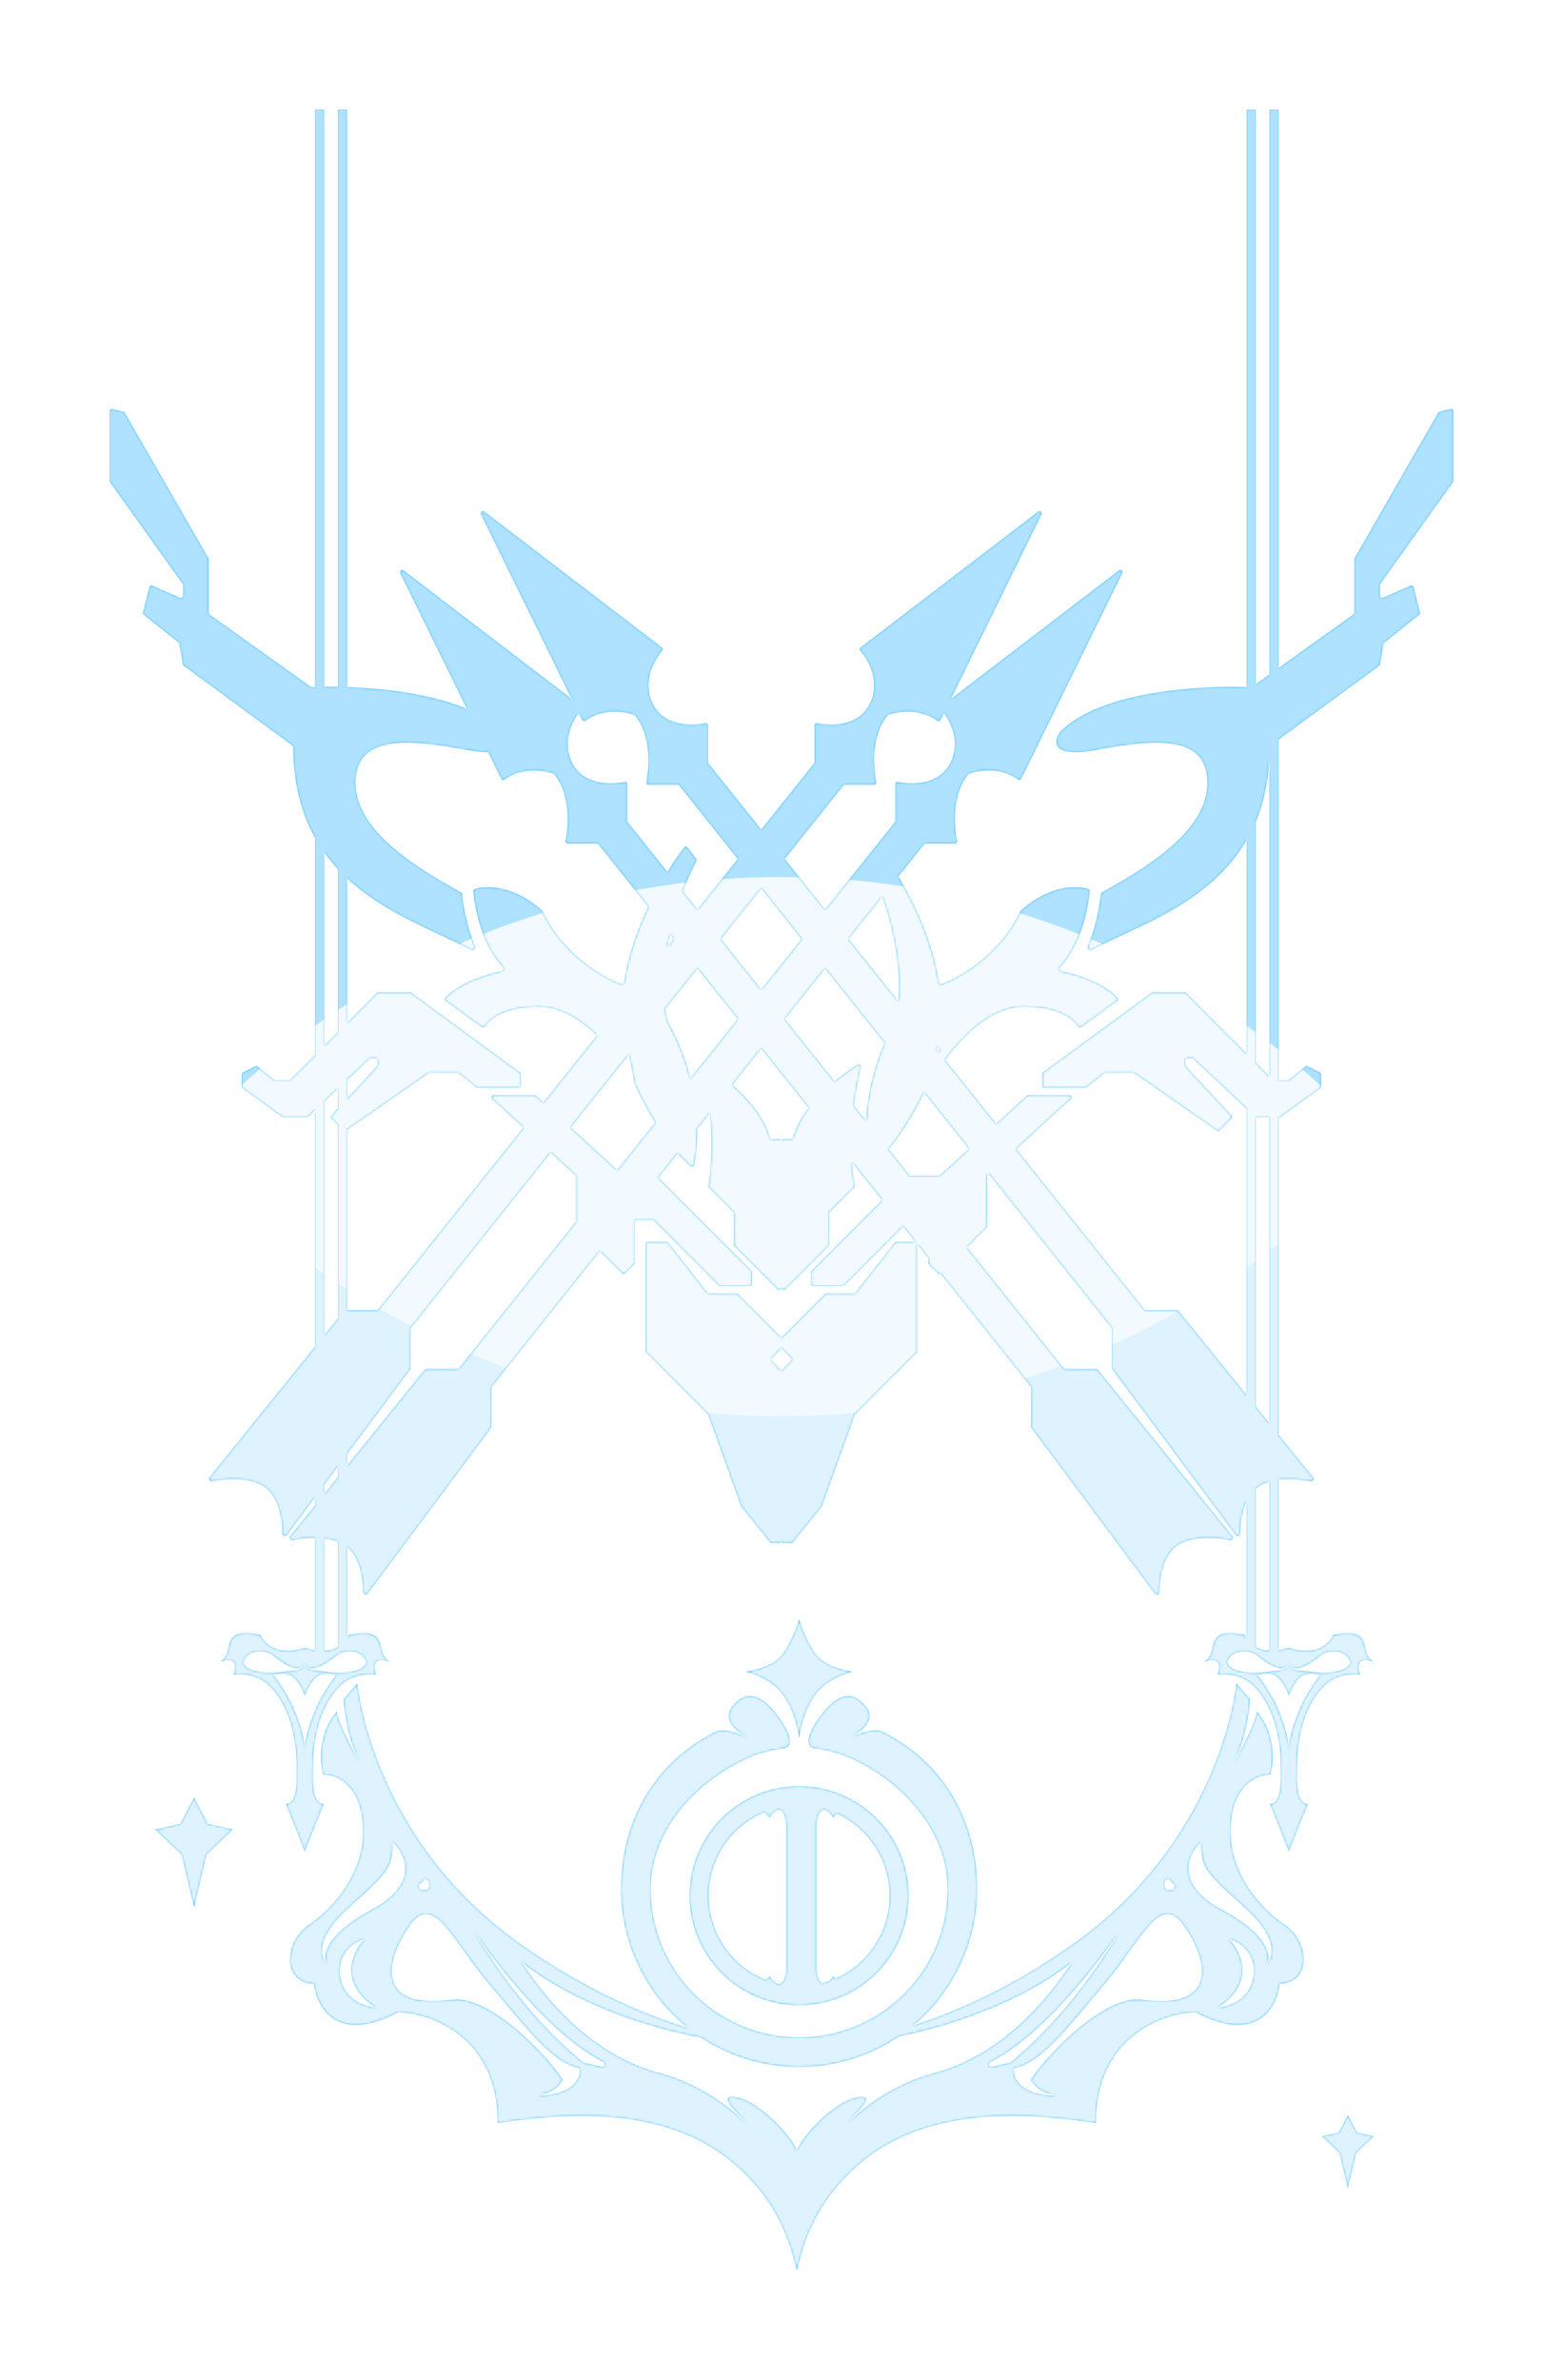<svg width="685" height="1042" viewBox="0 0 685 1042" fill="none" xmlns="http://www.w3.org/2000/svg">
<g style="mix-blend-mode:hard-light" filter="url(#filter0_f_31_251)">
<path fill-rule="evenodd" clip-rule="evenodd" d="M138 48H142V300.74C143.883 300.708 145.892 300.702 148 300.729V48H152V300.818C168.169 301.327 188.842 303.764 204.493 310.363L175.305 250.981C175.09 250.543 175.216 250.109 175.497 249.832C175.595 249.735 175.712 249.657 175.841 249.605C175.936 249.567 176.037 249.543 176.141 249.536C176.362 249.521 176.596 249.582 176.81 249.746L250.37 305.998L210.682 225.253C210.216 224.305 211.347 223.376 212.187 224.018L289.904 283.449C290.385 283.816 290.432 284.521 290.033 284.976C286.281 289.239 281.185 298.658 285.988 308.263C290.79 317.868 302.503 317.948 308.837 316.609C309.482 316.473 310.108 316.953 310.108 317.612V333.641C310.108 333.868 310.185 334.088 310.327 334.265L333.424 363.186L356.522 334.265C356.664 334.088 356.741 333.868 356.741 333.641V317.612C356.741 316.953 357.367 316.473 358.012 316.609C364.346 317.948 376.059 317.868 380.861 308.263C385.664 298.658 380.567 289.239 376.816 284.976C376.74 284.89 376.681 284.794 376.637 284.694C376.568 284.538 376.539 284.37 376.548 284.204C376.564 283.917 376.697 283.638 376.944 283.449L454.662 224.018C455.501 223.376 456.633 224.305 456.167 225.253L416.479 305.998L490.039 249.746C490.878 249.104 492.01 250.033 491.543 250.981L447.351 340.891C447.065 341.472 446.31 341.63 445.785 341.25C438.328 335.841 428.75 337.221 424.516 338.729C424.356 338.785 424.219 338.883 424.111 339.012C417.033 347.494 417.735 361.2 419.17 368.121C419.302 368.758 418.824 369.368 418.173 369.368H405.463C405.273 369.368 405.089 369.422 404.932 369.521C404.837 369.58 404.752 369.655 404.681 369.745L393.514 383.75C400.631 395.6 408.475 412.315 411.236 429.994C411.292 430.355 411.528 430.639 411.832 430.768C411.915 430.803 412.003 430.827 412.094 430.837C412.237 430.854 412.387 430.837 412.535 430.781C421.027 427.593 438.083 417.523 446.715 399.18L446.743 399.125C446.759 399.095 446.777 399.065 446.796 399.037C446.811 399.016 446.825 398.996 446.841 398.977C446.863 398.949 446.886 398.923 446.912 398.898C451.729 394.149 464.075 385.884 476.573 389.155C477.024 389.273 477.322 389.701 477.282 390.166C476.606 398.119 473.222 414.205 464.4 423.292C463.812 423.898 464.119 424.968 464.944 425.143C471.748 426.582 483.442 430.332 489.5 436.812C489.895 437.234 489.811 437.9 489.343 438.24L473.623 449.672C473.076 450.07 472.284 449.826 471.93 449.25C469.849 445.861 463.192 440.828 448.398 440.828C433.894 440.828 420.761 454.535 414.034 464.118L436.294 491.989L449.719 479.683C449.904 479.514 450.145 479.42 450.395 479.42H468.339C469.251 479.42 469.688 480.541 469.015 481.158L445.13 503.052L501.163 573.211C501.263 573.337 501.391 573.435 501.535 573.5C501.662 573.557 501.801 573.587 501.944 573.587H515.458C515.76 573.587 516.045 573.724 516.235 573.958L546 610.773V485.583L522.656 463.612C522.471 463.438 522.225 463.34 521.971 463.34H520.151C520.119 463.34 520.086 463.341 520.055 463.344C519.984 463.351 519.916 463.365 519.85 463.386C519.745 463.419 519.647 463.469 519.561 463.533C519.514 463.567 519.471 463.605 519.431 463.646C519.388 463.69 519.35 463.739 519.316 463.79C519.299 463.815 519.284 463.841 519.27 463.868C519.255 463.895 519.242 463.921 519.23 463.949C519.205 464.011 519.185 464.075 519.171 464.142C519.158 464.206 519.151 464.272 519.151 464.34V466.164C519.151 466.416 519.247 466.659 519.418 466.844L539.4 488.362C539.766 488.756 539.754 489.37 539.374 489.75L534.215 494.909C534.091 495.033 533.941 495.119 533.781 495.164C533.5 495.244 533.19 495.199 532.937 495.023L496.896 469.951C496.729 469.834 496.529 469.772 496.325 469.772H484.125C483.956 469.772 483.79 469.815 483.643 469.896C483.593 469.923 483.545 469.955 483.5 469.991L476.008 475.985C475.921 476.055 475.824 476.109 475.721 476.146C475.613 476.184 475.5 476.204 475.384 476.204H457.438C456.886 476.204 456.438 475.756 456.438 475.204V470.279C456.438 469.96 456.59 469.661 456.847 469.473L504.415 434.589C504.507 434.521 504.61 434.47 504.719 434.438C504.812 434.41 504.908 434.396 505.006 434.396H518.737C519.002 434.396 519.256 434.501 519.444 434.688L546 461.245V367.806C532.988 390.204 509.908 400.91 491.61 409.396C489.357 410.441 487.177 411.452 485.097 412.448C482.649 413.619 480.34 414.769 478.214 415.925C477.265 416.441 475.953 415.15 476.404 414.167C479.865 406.635 481.598 396.626 482.117 391.498C482.149 391.172 482.337 390.882 482.622 390.721L483.575 390.182C499.962 380.916 528.799 364.609 528.799 342.738C528.799 321.772 506.287 323.442 480.559 328.266C460.066 332.108 461.251 324.581 464.436 320.283C464.464 320.245 464.495 320.209 464.528 320.176C481.976 302.805 524.792 300.031 546 300.835V48H550V299.57L556 295.284V48H560V292.427L592.702 269.068C592.964 268.88 593.12 268.578 593.12 268.254V244.916C593.12 244.741 593.166 244.569 593.253 244.417L629.893 180.696C629.924 180.643 629.96 180.592 630 180.545C630.032 180.508 630.066 180.473 630.104 180.44C630.168 180.384 630.24 180.336 630.317 180.298C630.38 180.267 630.447 180.242 630.517 180.225L635.294 179.03C635.658 178.939 636.015 179.06 636.252 179.302C636.32 179.371 636.378 179.45 636.423 179.536C636.438 179.564 636.452 179.593 636.464 179.623C636.477 179.655 636.488 179.688 636.498 179.722L636.514 179.786L636.524 179.836C636.529 179.87 636.533 179.904 636.535 179.939L636.537 180V210.56C636.537 210.68 636.516 210.799 636.474 210.91C636.459 210.95 636.441 210.989 636.421 211.027C636.4 211.066 636.377 211.104 636.351 211.141L604.562 255.644C604.441 255.814 604.376 256.017 604.376 256.226V260.798C604.376 261.522 605.121 262.006 605.783 261.712L617.761 256.388C618.329 256.136 618.987 256.457 619.137 257.06L621.909 268.146C622.004 268.526 621.869 268.926 621.563 269.17L606.283 281.394C606.241 281.428 606.202 281.465 606.167 281.504C606.122 281.554 606.082 281.607 606.048 281.664C605.985 281.77 605.942 281.887 605.921 282.011L604.443 290.88C604.4 291.137 604.259 291.368 604.048 291.522L560 323.824V472.988H563.825C564.052 472.988 564.272 472.911 564.45 472.769L571.716 466.956C572.021 466.712 572.439 466.668 572.788 466.842L578.095 469.496C578.434 469.665 578.648 470.011 578.648 470.39V475.695C578.648 475.849 578.613 475.998 578.548 476.132C578.514 476.203 578.471 476.269 578.421 476.33C578.392 476.365 578.361 476.398 578.328 476.429C578.299 476.456 578.269 476.48 578.236 476.504L561.223 488.877C561.182 488.907 561.138 488.934 561.093 488.957C561.033 488.988 560.97 489.013 560.905 489.031C560.856 489.044 560.807 489.055 560.756 489.061C560.716 489.066 560.675 489.068 560.635 489.068H560V628.089L575.139 646.813C575.745 647.562 575.035 648.717 574.087 648.547C570.814 647.961 565.297 647.258 560 647.9V722.479C562.477 722.11 564.272 721.43 564.489 721.345V721.336L564.5 721.341L564.511 721.336V721.345C565.125 721.584 578.454 726.627 583.98 715.695C592.509 714.227 596.812 714.633 597.955 721.392C598.715 725.886 600.921 727.231 601.713 727.576C600.669 727.211 597.067 726.108 595.686 727.681C594.265 729.298 595.686 733.184 595.686 733.184C595.686 733.184 586.853 731.875 580.67 737.509C574.488 743.144 568.062 754.567 568.062 774.064C568.062 774.336 568.053 774.709 568.042 775.159C567.94 779.256 567.678 789.787 572.798 789.787L564.511 810.565V810.621L564.5 810.593L564.489 810.621V810.565L556.202 789.787C561.322 789.787 561.06 779.255 560.958 775.158C560.947 774.708 560.938 774.336 560.938 774.064C560.938 754.567 554.512 743.144 548.33 737.509C542.147 731.875 533.314 733.184 533.314 733.184C533.314 733.184 534.734 729.298 533.314 727.681C531.932 726.108 528.331 727.211 527.287 727.576C528.079 727.231 530.285 725.886 531.045 721.392C532.188 714.633 536.491 714.227 545.02 715.695C545.324 716.297 545.652 716.85 546 717.358V657.192C543.717 662.008 543.224 667.737 543.174 671.345C543.16 672.354 541.754 672.854 541.151 672.044L487.188 599.582C487.06 599.409 486.991 599.199 486.991 598.984V581.977C486.991 581.846 486.965 581.717 486.916 581.598C486.901 581.56 486.883 581.523 486.863 581.488C486.837 581.441 486.807 581.396 486.772 581.354L433.12 514.061L432.642 514.5C432.436 514.689 432.318 514.957 432.318 515.237V536.895C432.318 537.16 432.212 537.415 432.025 537.602L423.56 546.067L465.786 598.939C465.855 599.026 465.937 599.099 466.028 599.157C466.099 599.203 466.175 599.239 466.255 599.265C466.296 599.278 466.337 599.289 466.38 599.297C466.406 599.303 466.433 599.307 466.459 599.31C466.496 599.313 466.532 599.315 466.568 599.315H480.082C480.383 599.315 480.669 599.452 480.859 599.687L539.762 672.541C540.368 673.291 539.659 674.445 538.71 674.275C533.495 673.342 522.578 672.111 515.936 676.501C508.986 681.093 507.874 691.56 507.797 697.073C507.784 698.083 506.377 698.583 505.774 697.773L451.812 625.31C451.684 625.137 451.614 624.928 451.614 624.712V607.706C451.614 607.575 451.589 607.447 451.54 607.328C451.504 607.24 451.456 607.157 451.396 607.082L411.969 557.631C411.896 557.679 411.819 557.717 411.74 557.745C411.661 557.772 411.579 557.789 411.496 557.796C411.306 557.812 411.113 557.773 410.94 557.681C410.9 557.659 410.861 557.635 410.824 557.607L410.776 557.57L410.75 557.547L410.707 557.506L406.882 553.683C406.695 553.495 406.589 553.241 406.589 552.975V550.884L401.765 544.833V591.568C401.765 591.833 401.66 592.087 401.473 592.275L374.587 619.161C374.483 619.265 374.403 619.39 374.353 619.529L360.013 659.363C359.976 659.466 359.921 659.563 359.853 659.649L347.393 675.224C347.203 675.461 346.916 675.599 346.612 675.599H343.269C342.716 675.599 342.269 675.152 342.269 674.599C342.269 675.152 341.821 675.599 341.269 675.599H337.925C337.621 675.599 337.334 675.461 337.144 675.224L324.684 659.649C324.615 659.563 324.561 659.466 324.524 659.363L310.184 619.529C310.134 619.39 310.054 619.265 309.95 619.161L283.064 592.275C282.94 592.151 282.853 591.998 282.807 591.832C282.784 591.747 282.771 591.658 282.771 591.568V544.741C282.771 544.189 283.219 543.741 283.771 543.741H291.934C292.241 543.741 292.53 543.882 292.72 544.124L309.808 565.872C309.998 566.113 310.287 566.254 310.594 566.254H322.558C322.666 566.254 322.771 566.271 322.871 566.304C323.018 566.353 323.153 566.435 323.265 566.546L341.976 585.257C342.163 585.445 342.269 585.699 342.269 585.964C342.269 585.699 342.374 585.445 342.562 585.257L361.272 566.546C361.374 566.444 361.496 566.367 361.628 566.317C361.668 566.302 361.71 566.29 361.753 566.28C361.827 566.263 361.902 566.254 361.979 566.254H373.943C374.25 566.254 374.54 566.113 374.729 565.872L391.817 544.124C392.006 543.882 392.296 543.741 392.603 543.741H400.765C400.812 543.741 400.857 543.744 400.902 543.75L395.574 537.068L369.897 562.745C369.71 562.932 369.456 563.038 369.19 563.038H356.133C355.947 563.038 355.772 562.987 355.624 562.898C355.597 562.882 355.571 562.865 355.545 562.847C355.49 562.807 355.438 562.761 355.393 562.71C355.371 562.687 355.351 562.662 355.332 562.637C355.266 562.548 355.214 562.449 355.18 562.341C355.166 562.297 355.155 562.251 355.147 562.204C355.138 562.15 355.133 562.094 355.133 562.038V557.02C355.133 556.754 355.238 556.5 355.425 556.312L386.301 525.438L373.206 509.014C373.454 513.273 373.885 516.72 374.329 519.104C374.391 519.433 374.287 519.763 374.05 520L363.466 530.584C363.396 530.654 363.338 530.733 363.292 530.819C363.214 530.963 363.173 531.125 363.173 531.292V544.935C363.173 545.2 363.067 545.455 362.88 545.642L343.976 564.546C343.346 565.177 342.269 564.73 342.269 563.839C342.269 564.289 341.995 564.625 341.643 564.767C341.623 564.775 341.602 564.783 341.581 564.79L341.529 564.806C341.431 564.832 341.329 564.844 341.227 564.841C341.139 564.837 341.05 564.822 340.963 564.794C340.82 564.749 340.683 564.667 340.562 564.546L321.657 545.642C321.47 545.455 321.364 545.2 321.364 544.935V531.292C321.364 531.026 321.259 530.772 321.071 530.584L310.486 520C310.25 519.763 310.146 519.433 310.208 519.104C311.264 513.431 312.248 501.735 310.868 487.409L305.37 494.304C305.474 500.883 304.849 506.347 304.026 510.119C303.873 510.82 303.049 511.09 302.5 510.628C300.564 508.996 298.667 507.089 296.835 505.01L288.395 515.596L329.111 556.312C329.299 556.5 329.404 556.754 329.404 557.02V562.038C329.404 562.297 329.305 562.534 329.143 562.712L329.107 562.749L329.07 562.784L329.027 562.819L328.979 562.856C328.933 562.888 328.884 562.917 328.833 562.941C328.703 563.003 328.558 563.038 328.404 563.038H315.346C315.208 563.038 315.072 563.009 314.948 562.955L314.896 562.931L314.865 562.914C314.832 562.896 314.8 562.876 314.77 562.854C314.746 562.838 314.723 562.82 314.701 562.802C314.68 562.784 314.659 562.765 314.639 562.745L286.281 534.386C286.093 534.199 285.839 534.093 285.573 534.093H278.948C278.395 534.093 277.948 534.541 277.948 535.093V552.975C277.948 553.241 277.842 553.495 277.655 553.683L273.831 557.506C273.663 557.674 273.45 557.77 273.23 557.793C272.94 557.825 272.639 557.729 272.417 557.506L262.714 547.804L215.453 607.082C215.386 607.166 215.334 607.258 215.297 607.356C215.281 607.4 215.267 607.446 215.257 607.492C215.252 607.518 215.247 607.543 215.244 607.57C215.237 607.615 215.234 607.66 215.234 607.706V624.712C215.234 624.858 215.203 625 215.143 625.131C215.114 625.194 215.078 625.254 215.037 625.31L161.075 697.773C160.472 698.583 159.065 698.083 159.051 697.073C158.979 691.86 157.981 682.221 152 677.304V717.359C152.156 717.131 152.308 716.895 152.455 716.648C152.637 716.345 152.812 716.027 152.98 715.695C161.509 714.227 165.812 714.633 166.955 721.392C167.715 725.886 169.921 727.231 170.713 727.576C169.669 727.211 166.067 726.108 164.686 727.681C163.265 729.298 164.686 733.184 164.686 733.184C164.686 733.184 155.853 731.875 149.67 737.509C143.488 743.144 137.062 754.567 137.062 774.064C137.062 774.336 137.053 774.709 137.042 775.159C136.94 779.256 136.678 789.787 141.798 789.787L133.511 810.565V810.621L133.5 810.593L133.489 810.621V810.565L125.202 789.787C130.322 789.787 130.06 779.255 129.958 775.158L129.943 774.507C129.939 774.339 129.938 774.191 129.938 774.064C129.938 754.567 123.512 743.144 117.33 737.509C111.147 731.875 102.314 733.184 102.314 733.184C102.314 733.184 103.734 729.298 102.314 727.681C100.932 726.108 97.331 727.211 96.287 727.576C97.079 727.231 99.285 725.886 100.045 721.392C101.188 714.633 105.491 714.227 114.02 715.695C119.546 726.627 132.875 721.584 133.489 721.345V721.336L133.5 721.341L133.511 721.336V721.345C133.727 721.43 135.523 722.11 138 722.479V673.375C134.153 673.352 130.541 673.845 128.139 674.275C127.19 674.445 126.481 673.291 127.086 672.541L138 659.042V655.525L125.698 672.044C125.095 672.854 123.689 672.354 123.675 671.345C123.598 665.831 122.486 655.364 115.537 650.772C108.895 646.383 97.978 647.614 92.762 648.547C92.587 648.578 92.42 648.564 92.269 648.516C92.047 648.446 91.857 648.304 91.72 648.122C91.44 647.753 91.379 647.222 91.71 646.812L138 589.559V486.088L135.122 488.797C134.937 488.971 134.691 489.068 134.437 489.068H123.902C123.691 489.068 123.485 489.001 123.314 488.877L106.301 476.504C106.042 476.315 105.889 476.015 105.889 475.695V470.39C105.889 470.011 106.103 469.665 106.442 469.496L111.749 466.842C112.098 466.668 112.516 466.712 112.821 466.956L120.087 472.769C120.172 472.837 120.268 472.891 120.368 472.927C120.39 472.935 120.412 472.942 120.434 472.949L120.476 472.959L120.513 472.968C120.579 472.981 120.645 472.988 120.712 472.988H126.379C126.644 472.988 126.898 472.883 127.086 472.695L138 461.781V366.865C132.156 356.432 128.479 343.507 128.402 327.174C128.401 326.855 128.25 326.547 127.993 326.358L80.489 291.522C80.278 291.368 80.137 291.137 80.094 290.88L78.615 282.011C78.575 281.768 78.446 281.548 78.254 281.394L62.973 269.17C62.668 268.926 62.533 268.526 62.628 268.146L65.399 257.06C65.55 256.457 66.208 256.136 66.776 256.388L78.754 261.712C79.415 262.006 80.161 261.522 80.161 260.798V256.226C80.161 256.114 80.142 256.003 80.106 255.899C80.085 255.84 80.059 255.784 80.028 255.729C80.012 255.7 79.994 255.671 79.974 255.644L48.186 211.141C48.065 210.971 48 210.768 48 210.56V180C48 179.35 48.611 178.873 49.243 179.03L54.02 180.225C54.15 180.257 54.271 180.315 54.376 180.394C54.427 180.433 54.475 180.476 54.519 180.524C54.566 180.576 54.608 180.634 54.644 180.696L91.284 244.417C91.332 244.502 91.368 244.593 91.39 244.688C91.396 244.713 91.401 244.739 91.405 244.764L91.41 244.8C91.414 244.838 91.416 244.877 91.416 244.916V268.254C91.416 268.325 91.424 268.395 91.439 268.463C91.446 268.5 91.457 268.538 91.469 268.574L91.485 268.618L91.498 268.65C91.512 268.683 91.528 268.714 91.545 268.745L91.579 268.8C91.647 268.903 91.733 268.995 91.835 269.068L136.157 300.727C136.341 300.858 136.554 300.923 136.78 300.912L137.427 300.881L138 300.856V48ZM556 722.688V648.687C554.309 649.168 552.715 649.845 551.312 650.772C551.07 650.932 550.835 651.099 550.607 651.272C550.399 651.431 550.197 651.595 550 651.764V721.058C551.926 722.135 554.019 722.585 556 722.688ZM556 623.141V489.068H550.1L550.055 489.068L550 489.063V615.72L556 623.141ZM556 471.245V332.07C555.457 342.747 553.305 351.879 550 359.76V465.245L556 471.245ZM142 373.18C143.866 375.803 145.876 378.248 148 380.534V451.781L142 457.781V373.18ZM142 482.323L148 476.676V485.279L145.137 488.362C144.949 488.565 144.86 488.826 144.871 489.083C144.88 489.325 144.978 489.565 145.163 489.75L148 492.587V577.191L142 584.612V482.323ZM152 472.912V480.972L165.119 466.844C165.139 466.822 165.157 466.8 165.175 466.778C165.191 466.757 165.206 466.736 165.22 466.715L165.247 466.673L165.271 466.627C165.288 466.597 165.303 466.565 165.315 466.532C165.362 466.416 165.386 466.291 165.386 466.164V464.34C165.386 463.788 164.938 463.34 164.386 463.34H162.566C162.312 463.34 162.066 463.438 161.881 463.612L152 472.912ZM187.641 469.951L152 494.745V573.587H164.905C164.93 573.587 164.955 573.586 164.98 573.584C165.01 573.582 165.04 573.578 165.069 573.573C165.118 573.565 165.166 573.553 165.213 573.538C165.251 573.525 165.29 573.51 165.326 573.493C165.365 573.476 165.403 573.455 165.439 573.432C165.532 573.374 165.616 573.299 165.686 573.211L229.195 493.691L215.521 481.158C214.849 480.541 215.285 479.42 216.197 479.42H234.142C234.392 479.42 234.633 479.514 234.817 479.683L238.031 482.628L261.385 453.386C254.486 446.666 245.604 440.828 236.139 440.828C221.345 440.828 214.688 445.861 212.607 449.25C212.253 449.826 211.461 450.07 210.914 449.672L195.194 438.24C194.727 437.9 194.642 437.234 195.037 436.812C201.095 430.332 212.79 426.582 219.593 425.143C220.418 424.968 220.724 423.898 220.136 423.292C211.314 414.205 207.93 398.119 207.255 390.166C207.249 390.095 207.251 390.025 207.26 389.957C207.271 389.876 207.291 389.797 207.321 389.723C207.431 389.45 207.663 389.233 207.964 389.155C220.462 385.884 232.808 394.149 237.625 398.898C237.708 398.98 237.772 399.074 237.822 399.18C246.454 417.523 263.51 427.593 272.002 430.781C272.453 430.951 272.925 430.757 273.161 430.375C273.23 430.263 273.279 430.134 273.301 429.994C275.146 418.183 279.259 406.801 283.909 397.014L262.167 369.745C261.978 369.507 261.69 369.368 261.386 369.368H248.676C248.025 369.368 247.547 368.758 247.679 368.121C249.114 361.2 249.816 347.494 242.738 339.012C242.629 338.883 242.492 338.785 242.333 338.729C238.098 337.221 228.521 335.841 221.063 341.25C220.54 341.63 219.784 341.472 219.498 340.891L213.812 329.324C211.293 329.347 208.067 329.033 203.979 328.266C178.25 323.442 155.738 321.772 155.738 342.738C155.738 364.609 184.574 380.916 200.962 390.182L201.915 390.721C202.2 390.882 202.387 391.172 202.42 391.498C202.939 396.626 204.672 406.635 208.133 414.167C208.584 415.15 207.272 416.441 206.322 415.925C202.392 413.786 197.831 411.671 192.927 409.396C179.923 403.365 164.504 396.213 152 384.54V447.781L165.093 434.688C165.28 434.501 165.535 434.396 165.8 434.396H179.531C179.743 434.396 179.951 434.463 180.122 434.589L227.69 469.473C227.753 469.519 227.81 469.571 227.859 469.63C227.888 469.664 227.915 469.7 227.939 469.738C228.042 469.897 228.099 470.084 228.099 470.279V475.204C228.099 475.756 227.651 476.204 227.099 476.204H209.153C209.067 476.204 208.982 476.193 208.9 476.171C208.766 476.136 208.639 476.073 208.528 475.985L201.036 469.991C200.859 469.85 200.639 469.772 200.412 469.772H188.212C188.008 469.772 187.808 469.834 187.641 469.951ZM142 650.154L148 642.097V646.674L142 654.095V650.154ZM152 636.725V641.727L185.99 599.687C186.18 599.452 186.466 599.315 186.768 599.315H200.281C200.585 599.315 200.873 599.177 201.062 598.939L252.219 534.886V515.237C252.219 514.957 252.102 514.689 251.895 514.5L241.197 504.693L180.076 581.354C179.935 581.531 179.858 581.75 179.858 581.977V598.984C179.858 599.048 179.852 599.112 179.839 599.175C179.833 599.205 179.827 599.234 179.818 599.263C179.81 599.291 179.801 599.319 179.79 599.347C179.758 599.43 179.714 599.509 179.66 599.582L152 636.725ZM142 673.603C144.078 673.839 146.127 674.279 148 675.01V721H148.102C146.148 722.12 144.016 722.583 142 722.688V673.603ZM377.064 467.237C375.644 473.047 374.67 478.706 374.031 484.053L379.297 490.646C379.84 480.807 382.033 468.946 387.38 456.693L361.369 424.068L343.762 446.152L365.54 473.421C369.17 470.404 372.729 467.922 375.617 466.145C376.37 465.682 377.274 466.379 377.064 467.237ZM398.585 514.797L389.285 503.152C395.845 495.201 401.435 485.327 404.771 478.505L424.293 502.99L411.7 514.534C411.516 514.703 411.275 514.797 411.024 514.797H398.585ZM411.414 460.836L409.803 458.82C410.388 458.385 411.414 458.699 411.414 459.627V460.836ZM386.379 392.7C393.164 411.395 394.261 427.735 393.47 438.369L371.7 411.111L386.379 392.7ZM347.292 497.963C348.565 493.431 351.043 489.077 354.118 485.072L333.424 459.118L320.796 474.957C327.846 481.137 334.789 489.22 337.245 497.963C337.297 498.149 337.397 498.312 337.53 498.438C337.713 498.612 337.959 498.717 338.225 498.717H341.269C341.821 498.717 342.269 499.165 342.269 499.717C342.269 499.461 342.364 499.229 342.522 499.052C342.705 498.846 342.972 498.717 343.269 498.717H346.312C346.771 498.717 347.168 498.405 347.292 497.963ZM342.325 600.104C342.315 600.132 342.307 600.161 342.3 600.19L342.288 600.243C342.275 600.306 342.269 600.371 342.269 600.437C342.269 600.171 342.163 599.917 341.976 599.729L338.151 595.905C338.028 595.782 337.944 595.635 337.898 595.479C337.8 595.139 337.884 594.758 338.151 594.491L341.976 590.667C342.163 590.479 342.269 590.225 342.269 589.96C342.269 589.987 342.27 590.014 342.271 590.041C342.273 590.062 342.276 590.083 342.279 590.105C342.292 590.195 342.318 590.283 342.354 590.365C342.404 590.477 342.474 590.579 342.562 590.667L346.385 594.491C346.776 594.881 346.776 595.515 346.385 595.905L342.562 599.729C342.455 599.836 342.375 599.964 342.325 600.104ZM302.4 472.055L323.087 446.152L305.479 424.068L291.399 441.729C291.538 442.837 291.698 443.859 291.872 444.789L291.931 445.1L292.012 445.508C292.062 445.753 292.114 445.992 292.167 446.223C292.21 446.416 292.254 446.604 292.299 446.786C292.328 446.905 292.358 447.022 292.388 447.138C292.41 447.223 292.442 447.299 292.485 447.375C297.264 455.764 300.412 464.16 302.4 472.055ZM273.109 464.668L275.52 461.645L277.927 474.484C277.933 474.52 277.941 474.554 277.952 474.588C277.963 474.625 277.976 474.661 277.992 474.697C279.744 478.686 282.9 484.953 286.929 491.426L270.318 512.225L250.024 493.623L272.507 465.423C272.618 465.374 272.72 465.307 272.809 465.224C272.96 465.082 273.071 464.894 273.109 464.668ZM292.365 414.596L295.148 411.111L293.446 408.976C293.201 410.104 292.976 411.217 292.77 412.315C292.626 413.083 292.491 413.844 292.365 414.596ZM299.088 390.217L305.462 398.197L323.117 376.091L297.544 344.016C297.485 343.942 297.417 343.878 297.342 343.824C297.32 343.809 297.298 343.795 297.275 343.781C297.25 343.766 297.224 343.752 297.197 343.739C297.063 343.674 296.915 343.64 296.762 343.64H284.052C283.402 343.64 282.923 343.03 283.056 342.393C284.49 335.471 285.192 321.766 278.114 313.284C278.041 313.196 277.954 313.123 277.855 313.067L277.82 313.048L277.784 313.03L277.741 313.012L277.71 313C273.475 311.493 263.898 310.112 256.44 315.521C255.916 315.902 255.16 315.744 254.875 315.162L253.432 312.227C249.936 316.966 246.317 325.404 250.611 333.992C255.414 343.597 267.126 343.677 273.461 342.337C274.106 342.201 274.731 342.682 274.731 343.341V359.37C274.731 359.504 274.759 359.636 274.81 359.758L274.827 359.794C274.839 359.82 274.853 359.846 274.867 359.872C274.892 359.914 274.919 359.955 274.95 359.994L292.281 381.693C295.021 377.293 297.598 373.671 299.664 371.062C299.764 370.935 299.888 370.84 300.022 370.779C300.193 370.702 300.381 370.676 300.564 370.702C300.814 370.737 301.055 370.868 301.223 371.092L304.907 376.003C305.012 376.144 305.076 376.308 305.097 376.476C305.123 376.676 305.088 376.884 304.993 377.07C302.694 381.54 300.741 385.935 299.088 390.217ZM315.793 411.133L333.424 389.019L351.056 411.133L333.424 433.209L315.793 411.133ZM391.898 359.994L361.387 398.197L343.731 376.091L369.305 344.016C369.494 343.778 369.782 343.64 370.086 343.64H382.796C383.447 343.64 383.925 343.029 383.793 342.393C382.358 335.471 381.656 321.766 388.735 313.284C388.843 313.154 388.98 313.057 389.139 313C393.374 311.493 402.951 310.112 410.409 315.521C410.566 315.636 410.745 315.701 410.925 315.722C411.118 315.743 411.312 315.713 411.486 315.634C411.691 315.542 411.866 315.382 411.974 315.162L413.417 312.227C416.913 316.965 420.532 325.404 416.238 333.992C411.435 343.597 399.723 343.677 393.388 342.337C393.218 342.301 393.049 342.308 392.893 342.35C392.821 342.369 392.751 342.396 392.686 342.43C392.532 342.507 392.399 342.621 392.301 342.761C392.186 342.924 392.117 343.123 392.117 343.341V359.37L392.116 359.427C392.115 359.447 392.113 359.467 392.11 359.487L392.102 359.542C392.096 359.575 392.089 359.607 392.08 359.638C392.044 359.767 391.983 359.888 391.898 359.994ZM133.5 795.192C133.505 786.348 133.511 775.243 133.511 766.203C133.511 760.699 135.867 753.782 138.641 747.334C141.415 740.887 147.323 733.184 147.323 733.184C147.323 733.184 142.96 732.291 140.417 733.184C136.363 734.606 133.773 741.669 133.511 742.411V742.474L133.5 742.442L133.489 742.474V742.411C133.227 741.669 130.637 734.606 126.583 733.184C124.04 732.291 119.677 733.184 119.677 733.184C119.677 733.184 125.585 740.887 128.359 747.334C131.133 753.782 133.489 760.699 133.489 766.203L133.5 795.192ZM133.489 728.499V728.619C133.367 729.127 132.601 731.1 127.995 731.484C126.839 731.581 125.715 731.715 124.596 731.85C120.583 732.332 116.621 732.807 111.446 731.484C107.358 730.44 106.655 728.074 106.655 728.074C107.186 722.935 115.412 721.374 119.677 724.891C131.153 734.354 133.333 728.854 133.5 728.36C133.667 728.854 135.846 734.354 147.323 724.891C151.588 721.374 159.814 722.935 160.345 728.074C160.345 728.074 159.642 730.44 155.554 731.484C150.378 732.807 146.417 732.332 142.404 731.85L142.281 731.835C141.808 731.778 141.333 731.722 140.855 731.668C140.513 731.629 140.169 731.593 139.823 731.559C139.552 731.532 139.279 731.507 139.005 731.484C134.399 731.1 133.632 729.126 133.511 728.618V728.499L133.508 728.521L133.5 728.568C133.491 728.523 133.489 728.499 133.489 728.499ZM564.511 766.203C564.511 775.243 564.505 786.348 564.5 795.192C564.495 786.348 564.489 775.243 564.489 766.203C564.489 760.699 562.133 753.782 559.359 747.334C556.585 740.887 550.677 733.184 550.677 733.184C550.677 733.184 555.04 732.291 557.583 733.184C561.637 734.606 564.227 741.669 564.489 742.411V742.474L564.5 742.442L564.511 742.474V742.411C564.773 741.669 567.363 734.606 571.417 733.184C573.96 732.291 578.323 733.184 578.323 733.184C578.323 733.184 572.415 740.887 569.641 747.334C566.867 753.782 564.511 760.699 564.511 766.203ZM558.995 731.484C563.601 731.1 564.367 729.127 564.489 728.619V728.499L564.492 728.521L564.5 728.568C564.509 728.523 564.511 728.499 564.511 728.499V728.618C564.632 729.126 565.399 731.1 570.005 731.484C570.579 731.532 571.145 731.589 571.707 731.651C572.276 731.714 572.841 731.782 573.404 731.85C577.417 732.332 581.378 732.807 586.554 731.484C590.642 730.44 591.345 728.074 591.345 728.074C590.814 722.935 582.588 721.374 578.323 724.891C566.846 734.354 564.667 728.854 564.5 728.36C564.333 728.854 562.153 734.354 550.677 724.891C546.412 721.374 538.186 722.935 537.655 728.074C537.655 728.074 538.358 730.44 542.446 731.484C547.621 732.807 551.583 732.332 555.596 731.85C556.715 731.715 557.839 731.581 558.995 731.484Z" fill="#36B6FF"/>
<path d="M96 727.681C96 727.681 96.107 727.654 96.287 727.576C96.104 727.64 96 727.681 96 727.681Z" fill="#36B6FF"/>
<path d="M171 727.681C171 727.681 170.896 727.64 170.713 727.576C170.893 727.654 171 727.681 171 727.681Z" fill="#36B6FF"/>
<path d="M527.287 727.576C527.107 727.654 527 727.681 527 727.681C527 727.681 527.045 727.663 527.13 727.632L527.287 727.576Z" fill="#36B6FF"/>
<path d="M602 727.681C602 727.681 601.896 727.64 601.713 727.576C601.893 727.654 602 727.681 602 727.681Z" fill="#36B6FF"/>
<path d="M341.531 725.64C346.47 720.512 350 709 350 709C350 709 353.53 720.512 358.469 725.64C363.142 730.492 373.296 731.88 373.296 731.88C373.296 731.88 363.113 734.337 357.699 741.188C351.248 749.352 350 761 350 761C350 761 348.752 749.352 342.3 741.188C336.887 734.337 326.704 731.88 326.704 731.88C326.704 731.88 336.858 730.492 341.531 725.64Z" fill="#36B6FF"/>
<path fill-rule="evenodd" clip-rule="evenodd" d="M285 827C285 862.898 314.102 892 350 892C385.898 892 415 862.898 415 827C415 801.898 395.992 780.814 373.5 770.226C368.772 768 364 766.5 357 765.5C350 764.5 357 753.525 362 748C367.057 742.412 373.5 739.5 379.5 747.5C383.757 753.177 377.189 758.099 373.015 760.478C376.509 758.873 382.265 756.737 386 758C386.449 758.152 386.89 758.338 387.32 758.542C388.053 758.89 388.752 759.29 389.394 759.656C389.602 759.775 389.805 759.891 390 760C413.864 773.338 428 797.718 428 827C428 850.984 417.174 872.441 400.143 886.749C419.822 880.37 443.788 869.615 469.5 851.5C535.5 805 541.5 737 541.5 737L547.5 744C547.194 749.66 545.344 762.451 540.403 771.628C543.986 765.444 549.45 755.1 550.5 749.5C553.833 752.833 559.7 763 556.5 777C550.667 776.833 539 781.6 539 802C539 822.4 554.667 837.5 562.5 842.5C565.333 844.5 571 849.6 571 858C571 866.4 564 868.833 560.5 868.5C559.5 878.667 550.7 895.4 523.5 881C509 881.5 480 891.9 480 929.5C456.167 926.167 409.5 920 377.5 946.5C357.14 963.36 352.196 981.987 349.591 991.805L349.353 992.7C349.231 993.156 349.114 993.589 349 994C348.815 993.336 348.623 992.611 348.416 991.831L348.409 991.805C345.803 981.987 340.86 963.36 320.5 946.5C288.5 920 241.833 926.167 218 929.5C218 891.9 189 881.5 174.5 881C147.3 895.4 138.5 878.667 137.5 868.5C134 868.833 127 866.4 127 858C127 849.6 132.667 844.5 135.5 842.5C143.333 837.5 159 822.4 159 802C159 781.6 147.333 776.833 141.5 777C138.3 763 144.167 752.833 147.5 749.5C148.55 755.1 154.014 765.444 157.597 771.628C152.656 762.451 150.806 749.66 150.5 744L156.5 737C156.5 737 162.5 805 228.5 851.5C255.643 870.624 280.841 881.544 301.104 887.774C283.355 873.477 272 851.564 272 827C272 797.718 286.135 773.338 310 760L310.305 759.828L310.556 759.684L310.606 759.656C311.407 759.199 312.297 758.69 313.232 758.294C313.343 758.247 313.455 758.201 313.567 758.157C313.646 758.126 313.726 758.097 313.805 758.068L314 758C317.735 756.737 323.49 758.873 326.985 760.478C322.811 758.099 316.242 753.177 320.5 747.5C326.5 739.5 332.942 742.412 338 748C343 753.525 350 764.5 343 765.5C336 766.5 331.228 768 326.5 770.226C304.008 780.814 285 801.898 285 827ZM349 941.5C351.833 934.167 367.45 918 377.5 918C381.5 918 377.5 922.5 377.5 922.5L370.067 930.807C373.853 926.748 387.595 913.397 409.5 907.5C439.426 899.443 459.653 874.338 469.5 859C458.812 868.09 431.881 883.881 393.791 891.557C381.307 900.042 366.232 905 350 905C334.121 905 319.351 900.255 307.029 892.106C267.449 884.659 239.45 868.313 228.5 859C238.347 874.338 258.574 899.443 288.5 907.5C310.404 913.397 324.146 926.748 327.932 930.807L320.5 922.5C320.5 922.5 316.5 918 320.5 918C330.55 918 346.167 934.167 349 941.5ZM172 806.5C177.667 811.667 183.8 824.8 163 836C142.2 847.2 141.333 856.167 143 860C140.5 856.833 138 848.8 152 836C153.066 835.025 154.077 834.104 155.034 833.231C169.795 819.778 172 817.769 172 806.5ZM164.5 879C148.1 868.2 154.167 855 159.5 849C154.833 850.167 147.7 855.471 149 865C150.5 876 160 878.333 164.5 879ZM188 824.306V825.699C188 826.694 187.194 827.5 186.199 827.5H185.102C183.378 827.5 182.884 825.148 184.437 824.401C184.749 824.25 185.002 823.994 185.148 823.679C185.82 822.224 188 822.703 188 824.306ZM246.23 911.007C243.486 915.861 238.087 916.903 235.448 917.413L235 917.5C250.41 917.5 254.077 910.437 254.049 906.266C254.046 905.813 253.689 905.461 253.245 905.375C243.315 903.451 232.489 890.488 220.727 876.404C218.68 873.953 216.604 871.467 214.5 869C210.292 864.067 206.617 858.931 203.299 854.293C193.838 841.07 187.273 831.895 179.5 843C167.786 859.734 165.5 880 198 875.5C213.716 873.324 238.335 898.322 246.192 910.034C246.39 910.33 246.405 910.698 246.23 911.007ZM208 846C208 846 235.917 888.323 264.222 902.858C264.306 902.901 264.383 902.955 264.453 903.017C264.534 903.089 264.605 903.175 264.662 903.271C265.161 904.101 264.413 905.122 263.47 904.898L255.942 903.105C255.792 903.07 255.646 903.017 255.509 902.948C255.432 902.909 255.357 902.865 255.285 902.815C255.237 902.783 255.191 902.749 255.146 902.712C226.35 879.228 208 846 208 846ZM535 836C514.2 824.8 520.333 811.667 526 806.5C526 817.769 528.205 819.778 542.966 833.231L546 836C560 848.8 557.5 856.833 555 860C556.667 856.167 555.8 847.2 535 836ZM538.5 849C543.833 855 549.9 868.2 533.5 879C538 878.333 547.5 876 549 865C550.299 855.471 543.167 850.167 538.5 849ZM510 825.699V824.306C510 822.703 512.18 822.224 512.852 823.679C512.997 823.994 513.25 824.25 513.563 824.401C515.116 825.148 514.622 827.5 512.898 827.5H511.801C510.806 827.5 510 826.694 510 825.699ZM462.551 917.413C459.913 916.903 454.514 915.861 451.769 911.007C451.594 910.698 451.61 910.33 451.808 910.034C459.665 898.322 484.284 873.324 500 875.5C532.5 880 530.213 859.734 518.5 843C510.726 831.895 504.162 841.07 494.701 854.293L494.695 854.302C491.378 858.937 487.706 864.07 483.5 869C481.396 871.467 479.32 873.953 477.272 876.404C465.511 890.488 454.685 903.451 444.755 905.375C444.311 905.461 443.954 905.813 443.951 906.266C443.923 910.437 447.59 917.5 463 917.5L462.551 917.413ZM433.778 902.858C462.083 888.323 490 846 490 846C490 846 471.65 879.228 442.854 902.712C442.622 902.902 442.349 903.036 442.058 903.105L434.529 904.898C433.587 905.122 432.839 904.101 433.338 903.271C433.444 903.094 433.595 902.952 433.778 902.858Z" fill="#36B6FF"/>
<path fill-rule="evenodd" clip-rule="evenodd" d="M350 878C376.51 878 398 856.51 398 830C398 803.49 376.51 782 350 782C323.49 782 302 803.49 302 830C302 856.51 323.49 878 350 878ZM365.848 866.278C379.818 860.167 389.579 846.224 389.579 830C389.579 814.058 380.153 800.317 366.571 794.046L364.822 795.68C364.822 795.68 361.755 790.909 359.711 792.817C357.692 794.702 357.667 798.449 357.667 798.541V862.459C357.667 862.551 357.692 866.298 359.711 868.183C359.771 868.239 359.831 868.289 359.892 868.333C360.03 868.297 360.168 868.261 360.306 868.224L360.562 868.154L360.852 868.073C361.152 867.988 361.45 867.899 361.747 867.807C362.226 867.658 362.701 867.5 363.172 867.334C363.512 867.003 363.82 866.651 364.075 866.335C364.534 865.769 364.822 865.32 364.822 865.32L365.848 866.278ZM335.52 866.847C320.823 861.067 310.421 846.748 310.421 830C310.421 813.537 320.473 799.422 334.773 793.456L337.155 795.68C337.155 795.68 340.222 790.909 342.266 792.817C344.274 794.691 344.31 798.408 344.31 798.539V862.461C344.31 862.592 344.274 866.309 342.266 868.183C341.971 868.458 341.654 868.595 341.329 868.626C341.149 868.586 340.969 868.544 340.79 868.502C340.565 868.448 340.341 868.393 340.118 868.335C338.57 867.521 337.155 865.32 337.155 865.32L335.52 866.847Z" fill="#36B6FF"/>
<path d="M85 787L78.968 798.5L68 801L79.516 812L85 835L90.484 812L102 801L91.032 798.5L85 787Z" fill="#36B6FF"/>
<path d="M586.312 933.667L590.333 926L594.354 933.667L601.667 935.333L593.989 942.667L590.333 958L586.677 942.667L579 935.333L586.312 933.667Z" fill="#36B6FF"/>
</g>
<mask id="mask0_31_251" style="mask-type:alpha" maskUnits="userSpaceOnUse" x="48" y="48" width="589" height="946">
<g style="mix-blend-mode:hard-light">
<path fill-rule="evenodd" clip-rule="evenodd" d="M138 48H142V300.74C143.883 300.708 145.892 300.702 148 300.729V48H152V300.818C168.169 301.327 188.842 303.764 204.493 310.363L175.305 250.981C175.09 250.543 175.216 250.109 175.497 249.832C175.595 249.735 175.712 249.657 175.841 249.605C175.936 249.567 176.037 249.543 176.141 249.536C176.362 249.521 176.596 249.582 176.81 249.746L250.37 305.998L210.682 225.253C210.216 224.305 211.347 223.376 212.187 224.018L289.904 283.449C290.385 283.816 290.432 284.521 290.033 284.976C286.281 289.239 281.185 298.658 285.988 308.263C290.79 317.868 302.503 317.948 308.837 316.609C309.482 316.473 310.108 316.953 310.108 317.612V333.641C310.108 333.868 310.185 334.088 310.327 334.265L333.424 363.186L356.522 334.265C356.664 334.088 356.741 333.868 356.741 333.641V317.612C356.741 316.953 357.367 316.473 358.012 316.609C364.346 317.948 376.059 317.868 380.861 308.263C385.664 298.658 380.567 289.239 376.816 284.976C376.74 284.89 376.681 284.794 376.637 284.694C376.568 284.538 376.539 284.37 376.548 284.204C376.564 283.917 376.697 283.638 376.944 283.449L454.662 224.018C455.501 223.376 456.633 224.305 456.167 225.253L416.479 305.998L490.039 249.746C490.878 249.104 492.01 250.033 491.543 250.981L447.351 340.891C447.065 341.472 446.31 341.63 445.785 341.25C438.328 335.841 428.75 337.221 424.516 338.729C424.356 338.785 424.219 338.883 424.111 339.012C417.033 347.494 417.735 361.2 419.17 368.121C419.302 368.758 418.824 369.368 418.173 369.368H405.463C405.273 369.368 405.089 369.422 404.932 369.521C404.837 369.58 404.752 369.655 404.681 369.745L393.514 383.75C400.631 395.6 408.475 412.315 411.236 429.994C411.292 430.355 411.528 430.639 411.832 430.768C411.915 430.803 412.003 430.827 412.094 430.837C412.237 430.854 412.387 430.837 412.535 430.781C421.027 427.593 438.083 417.523 446.715 399.18L446.743 399.125C446.759 399.095 446.777 399.065 446.796 399.037C446.811 399.016 446.825 398.996 446.841 398.977C446.863 398.949 446.886 398.923 446.912 398.898C451.729 394.149 464.075 385.884 476.573 389.155C477.024 389.273 477.322 389.701 477.282 390.166C476.606 398.119 473.222 414.205 464.4 423.292C463.812 423.898 464.119 424.968 464.944 425.143C471.748 426.582 483.442 430.332 489.5 436.812C489.895 437.234 489.811 437.9 489.343 438.24L473.623 449.672C473.076 450.07 472.284 449.826 471.93 449.25C469.849 445.861 463.192 440.828 448.398 440.828C433.894 440.828 420.761 454.535 414.034 464.118L436.294 491.989L449.719 479.683C449.904 479.514 450.145 479.42 450.395 479.42H468.339C469.251 479.42 469.688 480.541 469.015 481.158L445.13 503.052L501.163 573.211C501.263 573.337 501.391 573.435 501.535 573.5C501.662 573.557 501.801 573.587 501.944 573.587H515.458C515.76 573.587 516.045 573.724 516.235 573.958L546 610.773V485.583L522.656 463.612C522.471 463.438 522.225 463.34 521.971 463.34H520.151C520.119 463.34 520.086 463.341 520.055 463.344C519.984 463.351 519.916 463.365 519.85 463.386C519.745 463.419 519.647 463.469 519.561 463.533C519.514 463.567 519.471 463.605 519.431 463.646C519.388 463.69 519.35 463.739 519.316 463.79C519.299 463.815 519.284 463.841 519.27 463.868C519.255 463.895 519.242 463.921 519.23 463.949C519.205 464.011 519.185 464.075 519.171 464.142C519.158 464.206 519.151 464.272 519.151 464.34V466.164C519.151 466.416 519.247 466.659 519.418 466.844L539.4 488.362C539.766 488.756 539.754 489.37 539.374 489.75L534.215 494.909C534.091 495.033 533.941 495.119 533.781 495.164C533.5 495.244 533.19 495.199 532.937 495.023L496.896 469.951C496.729 469.834 496.529 469.772 496.325 469.772H484.125C483.956 469.772 483.79 469.815 483.643 469.896C483.593 469.923 483.545 469.955 483.5 469.991L476.008 475.985C475.921 476.055 475.824 476.109 475.721 476.146C475.613 476.184 475.5 476.204 475.384 476.204H457.438C456.886 476.204 456.438 475.756 456.438 475.204V470.279C456.438 469.96 456.59 469.661 456.847 469.473L504.415 434.589C504.507 434.521 504.61 434.47 504.719 434.438C504.812 434.41 504.908 434.396 505.006 434.396H518.737C519.002 434.396 519.256 434.501 519.444 434.688L546 461.245V367.806C532.988 390.204 509.908 400.91 491.61 409.396C489.357 410.441 487.177 411.452 485.097 412.448C482.649 413.619 480.34 414.769 478.214 415.925C477.265 416.441 475.953 415.15 476.404 414.167C479.865 406.635 481.598 396.626 482.117 391.498C482.149 391.172 482.337 390.882 482.622 390.721L483.575 390.182C499.962 380.916 528.799 364.609 528.799 342.738C528.799 321.772 506.287 323.442 480.559 328.266C460.066 332.108 461.251 324.581 464.436 320.283C464.464 320.245 464.495 320.209 464.528 320.176C481.976 302.805 524.792 300.031 546 300.835V48H550V299.57L556 295.284V48H560V292.427L592.702 269.068C592.964 268.88 593.12 268.578 593.12 268.254V244.916C593.12 244.741 593.166 244.569 593.253 244.417L629.893 180.696C629.924 180.643 629.96 180.592 630 180.545C630.032 180.508 630.066 180.473 630.104 180.44C630.168 180.384 630.24 180.336 630.317 180.298C630.38 180.267 630.447 180.242 630.517 180.225L635.294 179.03C635.658 178.939 636.015 179.06 636.252 179.302C636.32 179.371 636.378 179.45 636.423 179.536C636.438 179.564 636.452 179.593 636.464 179.623C636.477 179.655 636.488 179.688 636.498 179.722L636.514 179.786L636.524 179.836C636.529 179.87 636.533 179.904 636.535 179.939L636.537 180V210.56C636.537 210.68 636.516 210.799 636.474 210.91C636.459 210.95 636.441 210.989 636.421 211.027C636.4 211.066 636.377 211.104 636.351 211.141L604.562 255.644C604.441 255.814 604.376 256.017 604.376 256.226V260.798C604.376 261.522 605.121 262.006 605.783 261.712L617.761 256.388C618.329 256.136 618.987 256.457 619.137 257.06L621.909 268.146C622.004 268.526 621.869 268.926 621.563 269.17L606.283 281.394C606.241 281.428 606.202 281.465 606.167 281.504C606.122 281.554 606.082 281.607 606.048 281.664C605.985 281.77 605.942 281.887 605.921 282.011L604.443 290.88C604.4 291.137 604.259 291.368 604.048 291.522L560 323.824V472.988H563.825C564.052 472.988 564.272 472.911 564.45 472.769L571.716 466.956C572.021 466.712 572.439 466.668 572.788 466.842L578.095 469.496C578.434 469.665 578.648 470.011 578.648 470.39V475.695C578.648 475.849 578.613 475.998 578.548 476.132C578.514 476.203 578.471 476.269 578.421 476.33C578.392 476.365 578.361 476.398 578.328 476.429C578.299 476.456 578.269 476.48 578.236 476.504L561.223 488.877C561.182 488.907 561.138 488.934 561.093 488.957C561.033 488.988 560.97 489.013 560.905 489.031C560.856 489.044 560.807 489.055 560.756 489.061C560.716 489.066 560.675 489.068 560.635 489.068H560V628.089L575.139 646.813C575.745 647.562 575.035 648.717 574.087 648.547C570.814 647.961 565.297 647.258 560 647.9V722.479C562.477 722.11 564.272 721.43 564.489 721.345V721.336L564.5 721.341L564.511 721.336V721.345C565.125 721.584 578.454 726.627 583.98 715.695C592.509 714.227 596.812 714.633 597.955 721.392C598.715 725.886 600.921 727.231 601.713 727.576C600.669 727.211 597.067 726.108 595.686 727.681C594.265 729.298 595.686 733.184 595.686 733.184C595.686 733.184 586.853 731.875 580.67 737.509C574.488 743.144 568.062 754.567 568.062 774.064C568.062 774.336 568.053 774.709 568.042 775.159C567.94 779.256 567.678 789.787 572.798 789.787L564.511 810.565V810.621L564.5 810.593L564.489 810.621V810.565L556.202 789.787C561.322 789.787 561.06 779.255 560.958 775.158C560.947 774.708 560.938 774.336 560.938 774.064C560.938 754.567 554.512 743.144 548.33 737.509C542.147 731.875 533.314 733.184 533.314 733.184C533.314 733.184 534.734 729.298 533.314 727.681C531.932 726.108 528.331 727.211 527.287 727.576C528.079 727.231 530.285 725.886 531.045 721.392C532.188 714.633 536.491 714.227 545.02 715.695C545.324 716.297 545.652 716.85 546 717.358V657.192C543.717 662.008 543.224 667.737 543.174 671.345C543.16 672.354 541.754 672.854 541.151 672.044L487.188 599.582C487.06 599.409 486.991 599.199 486.991 598.984V581.977C486.991 581.846 486.965 581.717 486.916 581.598C486.901 581.56 486.883 581.523 486.863 581.488C486.837 581.441 486.807 581.396 486.772 581.354L433.12 514.061L432.642 514.5C432.436 514.689 432.318 514.957 432.318 515.237V536.895C432.318 537.16 432.212 537.415 432.025 537.602L423.56 546.067L465.786 598.939C465.855 599.026 465.937 599.099 466.028 599.157C466.099 599.203 466.175 599.239 466.255 599.265C466.296 599.278 466.337 599.289 466.38 599.297C466.406 599.303 466.433 599.307 466.459 599.31C466.496 599.313 466.532 599.315 466.568 599.315H480.082C480.383 599.315 480.669 599.452 480.859 599.687L539.762 672.541C540.368 673.291 539.659 674.445 538.71 674.275C533.495 673.342 522.578 672.111 515.936 676.501C508.986 681.093 507.874 691.56 507.797 697.073C507.784 698.083 506.377 698.583 505.774 697.773L451.812 625.31C451.684 625.137 451.614 624.928 451.614 624.712V607.706C451.614 607.575 451.589 607.447 451.54 607.328C451.504 607.24 451.456 607.157 451.396 607.082L411.969 557.631C411.896 557.679 411.819 557.717 411.74 557.745C411.661 557.772 411.579 557.789 411.496 557.796C411.306 557.812 411.113 557.773 410.94 557.681C410.9 557.659 410.861 557.635 410.824 557.607L410.776 557.57L410.75 557.547L410.707 557.506L406.882 553.683C406.695 553.495 406.589 553.241 406.589 552.975V550.884L401.765 544.833V591.568C401.765 591.833 401.66 592.087 401.473 592.275L374.587 619.161C374.483 619.265 374.403 619.39 374.353 619.529L360.013 659.363C359.976 659.466 359.921 659.563 359.853 659.649L347.393 675.224C347.203 675.461 346.916 675.599 346.612 675.599H343.269C342.716 675.599 342.269 675.152 342.269 674.599C342.269 675.152 341.821 675.599 341.269 675.599H337.925C337.621 675.599 337.334 675.461 337.144 675.224L324.684 659.649C324.615 659.563 324.561 659.466 324.524 659.363L310.184 619.529C310.134 619.39 310.054 619.265 309.95 619.161L283.064 592.275C282.94 592.151 282.853 591.998 282.807 591.832C282.784 591.747 282.771 591.658 282.771 591.568V544.741C282.771 544.189 283.219 543.741 283.771 543.741H291.934C292.241 543.741 292.53 543.882 292.72 544.124L309.808 565.872C309.998 566.113 310.287 566.254 310.594 566.254H322.558C322.666 566.254 322.771 566.271 322.871 566.304C323.018 566.353 323.153 566.435 323.265 566.546L341.976 585.257C342.163 585.445 342.269 585.699 342.269 585.964C342.269 585.699 342.374 585.445 342.562 585.257L361.272 566.546C361.374 566.444 361.496 566.367 361.628 566.317C361.668 566.302 361.71 566.29 361.753 566.28C361.827 566.263 361.902 566.254 361.979 566.254H373.943C374.25 566.254 374.54 566.113 374.729 565.872L391.817 544.124C392.006 543.882 392.296 543.741 392.603 543.741H400.765C400.812 543.741 400.857 543.744 400.902 543.75L395.574 537.068L369.897 562.745C369.71 562.932 369.456 563.038 369.19 563.038H356.133C355.947 563.038 355.772 562.987 355.624 562.898C355.597 562.882 355.571 562.865 355.545 562.847C355.49 562.807 355.438 562.761 355.393 562.71C355.371 562.687 355.351 562.662 355.332 562.637C355.266 562.548 355.214 562.449 355.18 562.341C355.166 562.297 355.155 562.251 355.147 562.204C355.138 562.15 355.133 562.094 355.133 562.038V557.02C355.133 556.754 355.238 556.5 355.425 556.312L386.301 525.438L373.206 509.014C373.454 513.273 373.885 516.72 374.329 519.104C374.391 519.433 374.287 519.763 374.05 520L363.466 530.584C363.396 530.654 363.338 530.733 363.292 530.819C363.214 530.963 363.173 531.125 363.173 531.292V544.935C363.173 545.2 363.067 545.455 362.88 545.642L343.976 564.546C343.346 565.177 342.269 564.73 342.269 563.839C342.269 564.289 341.995 564.625 341.643 564.767C341.623 564.775 341.602 564.783 341.581 564.79L341.529 564.806C341.431 564.832 341.329 564.844 341.227 564.841C341.139 564.837 341.05 564.822 340.963 564.794C340.82 564.749 340.683 564.667 340.562 564.546L321.657 545.642C321.47 545.455 321.364 545.2 321.364 544.935V531.292C321.364 531.026 321.259 530.772 321.071 530.584L310.486 520C310.25 519.763 310.146 519.433 310.208 519.104C311.264 513.431 312.248 501.735 310.868 487.409L305.37 494.304C305.474 500.883 304.849 506.347 304.026 510.119C303.873 510.82 303.049 511.09 302.5 510.628C300.564 508.996 298.667 507.089 296.835 505.01L288.395 515.596L329.111 556.312C329.299 556.5 329.404 556.754 329.404 557.02V562.038C329.404 562.297 329.305 562.534 329.143 562.712L329.107 562.749L329.07 562.784L329.027 562.819L328.979 562.856C328.933 562.888 328.884 562.917 328.833 562.941C328.703 563.003 328.558 563.038 328.404 563.038H315.346C315.208 563.038 315.072 563.009 314.948 562.955L314.896 562.931L314.865 562.914C314.832 562.896 314.8 562.876 314.77 562.854C314.746 562.838 314.723 562.82 314.701 562.802C314.68 562.784 314.659 562.765 314.639 562.745L286.281 534.386C286.093 534.199 285.839 534.093 285.573 534.093H278.948C278.395 534.093 277.948 534.541 277.948 535.093V552.975C277.948 553.241 277.842 553.495 277.655 553.683L273.831 557.506C273.663 557.674 273.45 557.77 273.23 557.793C272.94 557.825 272.639 557.729 272.417 557.506L262.714 547.804L215.453 607.082C215.386 607.166 215.334 607.258 215.297 607.356C215.281 607.4 215.267 607.446 215.257 607.492C215.252 607.518 215.247 607.543 215.244 607.57C215.237 607.615 215.234 607.66 215.234 607.706V624.712C215.234 624.858 215.203 625 215.143 625.131C215.114 625.194 215.078 625.254 215.037 625.31L161.075 697.773C160.472 698.583 159.065 698.083 159.051 697.073C158.979 691.86 157.981 682.221 152 677.304V717.359C152.156 717.131 152.308 716.895 152.455 716.648C152.637 716.345 152.812 716.027 152.98 715.695C161.509 714.227 165.812 714.633 166.955 721.392C167.715 725.886 169.921 727.231 170.713 727.576C169.669 727.211 166.067 726.108 164.686 727.681C163.265 729.298 164.686 733.184 164.686 733.184C164.686 733.184 155.853 731.875 149.67 737.509C143.488 743.144 137.062 754.567 137.062 774.064C137.062 774.336 137.053 774.709 137.042 775.159C136.94 779.256 136.678 789.787 141.798 789.787L133.511 810.565V810.621L133.5 810.593L133.489 810.621V810.565L125.202 789.787C130.322 789.787 130.06 779.255 129.958 775.158L129.943 774.507C129.939 774.339 129.938 774.191 129.938 774.064C129.938 754.567 123.512 743.144 117.33 737.509C111.147 731.875 102.314 733.184 102.314 733.184C102.314 733.184 103.734 729.298 102.314 727.681C100.932 726.108 97.331 727.211 96.287 727.576C97.079 727.231 99.285 725.886 100.045 721.392C101.188 714.633 105.491 714.227 114.02 715.695C119.546 726.627 132.875 721.584 133.489 721.345V721.336L133.5 721.341L133.511 721.336V721.345C133.727 721.43 135.523 722.11 138 722.479V673.375C134.153 673.352 130.541 673.845 128.139 674.275C127.19 674.445 126.481 673.291 127.086 672.541L138 659.042V655.525L125.698 672.044C125.095 672.854 123.689 672.354 123.675 671.345C123.598 665.831 122.486 655.364 115.537 650.772C108.895 646.383 97.978 647.614 92.762 648.547C92.587 648.578 92.42 648.564 92.269 648.516C92.047 648.446 91.857 648.304 91.72 648.122C91.44 647.753 91.379 647.222 91.71 646.812L138 589.559V486.088L135.122 488.797C134.937 488.971 134.691 489.068 134.437 489.068H123.902C123.691 489.068 123.485 489.001 123.314 488.877L106.301 476.504C106.042 476.315 105.889 476.015 105.889 475.695V470.39C105.889 470.011 106.103 469.665 106.442 469.496L111.749 466.842C112.098 466.668 112.516 466.712 112.821 466.956L120.087 472.769C120.172 472.837 120.268 472.891 120.368 472.927C120.39 472.935 120.412 472.942 120.434 472.949L120.476 472.959L120.513 472.968C120.579 472.981 120.645 472.988 120.712 472.988H126.379C126.644 472.988 126.898 472.883 127.086 472.695L138 461.781V366.865C132.156 356.432 128.479 343.507 128.402 327.174C128.401 326.855 128.25 326.547 127.993 326.358L80.489 291.522C80.278 291.368 80.137 291.137 80.094 290.88L78.615 282.011C78.575 281.768 78.446 281.548 78.254 281.394L62.973 269.17C62.668 268.926 62.533 268.526 62.628 268.146L65.399 257.06C65.55 256.457 66.208 256.136 66.776 256.388L78.754 261.712C79.415 262.006 80.161 261.522 80.161 260.798V256.226C80.161 256.114 80.142 256.003 80.106 255.899C80.085 255.84 80.059 255.784 80.028 255.729C80.012 255.7 79.994 255.671 79.974 255.644L48.186 211.141C48.065 210.971 48 210.768 48 210.56V180C48 179.35 48.611 178.873 49.243 179.03L54.02 180.225C54.15 180.257 54.271 180.315 54.376 180.394C54.427 180.433 54.475 180.476 54.519 180.524C54.566 180.576 54.608 180.634 54.644 180.696L91.284 244.417C91.332 244.502 91.368 244.593 91.39 244.688C91.396 244.713 91.401 244.739 91.405 244.764L91.41 244.8C91.414 244.838 91.416 244.877 91.416 244.916V268.254C91.416 268.325 91.424 268.395 91.439 268.463C91.446 268.5 91.457 268.538 91.469 268.574L91.485 268.618L91.498 268.65C91.512 268.683 91.528 268.714 91.545 268.745L91.579 268.8C91.647 268.903 91.733 268.995 91.835 269.068L136.157 300.727C136.341 300.858 136.554 300.923 136.78 300.912L137.427 300.881L138 300.856V48ZM556 722.688V648.687C554.309 649.168 552.715 649.845 551.312 650.772C551.07 650.932 550.835 651.099 550.607 651.272C550.399 651.431 550.197 651.595 550 651.764V721.058C551.926 722.135 554.019 722.585 556 722.688ZM556 623.141V489.068H550.1L550.055 489.068L550 489.063V615.72L556 623.141ZM556 471.245V332.07C555.457 342.747 553.305 351.879 550 359.76V465.245L556 471.245ZM142 373.18C143.866 375.803 145.876 378.248 148 380.534V451.781L142 457.781V373.18ZM142 482.323L148 476.676V485.279L145.137 488.362C144.949 488.565 144.86 488.826 144.871 489.083C144.88 489.325 144.978 489.565 145.163 489.75L148 492.587V577.191L142 584.612V482.323ZM152 472.912V480.972L165.119 466.844C165.139 466.822 165.157 466.8 165.175 466.778C165.191 466.757 165.206 466.736 165.22 466.715L165.247 466.673L165.271 466.627C165.288 466.597 165.303 466.565 165.315 466.532C165.362 466.416 165.386 466.291 165.386 466.164V464.34C165.386 463.788 164.938 463.34 164.386 463.34H162.566C162.312 463.34 162.066 463.438 161.881 463.612L152 472.912ZM187.641 469.951L152 494.745V573.587H164.905C164.93 573.587 164.955 573.586 164.98 573.584C165.01 573.582 165.04 573.578 165.069 573.573C165.118 573.565 165.166 573.553 165.213 573.538C165.251 573.525 165.29 573.51 165.326 573.493C165.365 573.476 165.403 573.455 165.439 573.432C165.532 573.374 165.616 573.299 165.686 573.211L229.195 493.691L215.521 481.158C214.849 480.541 215.285 479.42 216.197 479.42H234.142C234.392 479.42 234.633 479.514 234.817 479.683L238.031 482.628L261.385 453.386C254.486 446.666 245.604 440.828 236.139 440.828C221.345 440.828 214.688 445.861 212.607 449.25C212.253 449.826 211.461 450.07 210.914 449.672L195.194 438.24C194.727 437.9 194.642 437.234 195.037 436.812C201.095 430.332 212.79 426.582 219.593 425.143C220.418 424.968 220.724 423.898 220.136 423.292C211.314 414.205 207.93 398.119 207.255 390.166C207.249 390.095 207.251 390.025 207.26 389.957C207.271 389.876 207.291 389.797 207.321 389.723C207.431 389.45 207.663 389.233 207.964 389.155C220.462 385.884 232.808 394.149 237.625 398.898C237.708 398.98 237.772 399.074 237.822 399.18C246.454 417.523 263.51 427.593 272.002 430.781C272.453 430.951 272.925 430.757 273.161 430.375C273.23 430.263 273.279 430.134 273.301 429.994C275.146 418.183 279.259 406.801 283.909 397.014L262.167 369.745C261.978 369.507 261.69 369.368 261.386 369.368H248.676C248.025 369.368 247.547 368.758 247.679 368.121C249.114 361.2 249.816 347.494 242.738 339.012C242.629 338.883 242.492 338.785 242.333 338.729C238.098 337.221 228.521 335.841 221.063 341.25C220.54 341.63 219.784 341.472 219.498 340.891L213.812 329.324C211.293 329.347 208.067 329.033 203.979 328.266C178.25 323.442 155.738 321.772 155.738 342.738C155.738 364.609 184.574 380.916 200.962 390.182L201.915 390.721C202.2 390.882 202.387 391.172 202.42 391.498C202.939 396.626 204.672 406.635 208.133 414.167C208.584 415.15 207.272 416.441 206.322 415.925C202.392 413.786 197.831 411.671 192.927 409.396C179.923 403.365 164.504 396.213 152 384.54V447.781L165.093 434.688C165.28 434.501 165.535 434.396 165.8 434.396H179.531C179.743 434.396 179.951 434.463 180.122 434.589L227.69 469.473C227.753 469.519 227.81 469.571 227.859 469.63C227.888 469.664 227.915 469.7 227.939 469.738C228.042 469.897 228.099 470.084 228.099 470.279V475.204C228.099 475.756 227.651 476.204 227.099 476.204H209.153C209.067 476.204 208.982 476.193 208.9 476.171C208.766 476.136 208.639 476.073 208.528 475.985L201.036 469.991C200.859 469.85 200.639 469.772 200.412 469.772H188.212C188.008 469.772 187.808 469.834 187.641 469.951ZM142 650.154L148 642.097V646.674L142 654.095V650.154ZM152 636.725V641.727L185.99 599.687C186.18 599.452 186.466 599.315 186.768 599.315H200.281C200.585 599.315 200.873 599.177 201.062 598.939L252.219 534.886V515.237C252.219 514.957 252.102 514.689 251.895 514.5L241.197 504.693L180.076 581.354C179.935 581.531 179.858 581.75 179.858 581.977V598.984C179.858 599.048 179.852 599.112 179.839 599.175C179.833 599.205 179.827 599.234 179.818 599.263C179.81 599.291 179.801 599.319 179.79 599.347C179.758 599.43 179.714 599.509 179.66 599.582L152 636.725ZM142 673.603C144.078 673.839 146.127 674.279 148 675.01V721H148.102C146.148 722.12 144.016 722.583 142 722.688V673.603ZM377.064 467.237C375.644 473.047 374.67 478.706 374.031 484.053L379.297 490.646C379.84 480.807 382.033 468.946 387.38 456.693L361.369 424.068L343.762 446.152L365.54 473.421C369.17 470.404 372.729 467.922 375.617 466.145C376.37 465.682 377.274 466.379 377.064 467.237ZM398.585 514.797L389.285 503.152C395.845 495.201 401.435 485.327 404.771 478.505L424.293 502.99L411.7 514.534C411.516 514.703 411.275 514.797 411.024 514.797H398.585ZM411.414 460.836L409.803 458.82C410.388 458.385 411.414 458.699 411.414 459.627V460.836ZM386.379 392.7C393.164 411.395 394.261 427.735 393.47 438.369L371.7 411.111L386.379 392.7ZM347.292 497.963C348.565 493.431 351.043 489.077 354.118 485.072L333.424 459.118L320.796 474.957C327.846 481.137 334.789 489.22 337.245 497.963C337.297 498.149 337.397 498.312 337.53 498.438C337.713 498.612 337.959 498.717 338.225 498.717H341.269C341.821 498.717 342.269 499.165 342.269 499.717C342.269 499.461 342.364 499.229 342.522 499.052C342.705 498.846 342.972 498.717 343.269 498.717H346.312C346.771 498.717 347.168 498.405 347.292 497.963ZM342.325 600.104C342.315 600.132 342.307 600.161 342.3 600.19L342.288 600.243C342.275 600.306 342.269 600.371 342.269 600.437C342.269 600.171 342.163 599.917 341.976 599.729L338.151 595.905C338.028 595.782 337.944 595.635 337.898 595.479C337.8 595.139 337.884 594.758 338.151 594.491L341.976 590.667C342.163 590.479 342.269 590.225 342.269 589.96C342.269 589.987 342.27 590.014 342.271 590.041C342.273 590.062 342.276 590.083 342.279 590.105C342.292 590.195 342.318 590.283 342.354 590.365C342.404 590.477 342.474 590.579 342.562 590.667L346.385 594.491C346.776 594.881 346.776 595.515 346.385 595.905L342.562 599.729C342.455 599.836 342.375 599.964 342.325 600.104ZM302.4 472.055L323.087 446.152L305.479 424.068L291.399 441.729C291.538 442.837 291.698 443.859 291.872 444.789L291.931 445.1L292.012 445.508C292.062 445.753 292.114 445.992 292.167 446.223C292.21 446.416 292.254 446.604 292.299 446.786C292.328 446.905 292.358 447.022 292.388 447.138C292.41 447.223 292.442 447.299 292.485 447.375C297.264 455.764 300.412 464.16 302.4 472.055ZM273.109 464.668L275.52 461.645L277.927 474.484C277.933 474.52 277.941 474.554 277.952 474.588C277.963 474.625 277.976 474.661 277.992 474.697C279.744 478.686 282.9 484.953 286.929 491.426L270.318 512.225L250.024 493.623L272.507 465.423C272.618 465.374 272.72 465.307 272.809 465.224C272.96 465.082 273.071 464.894 273.109 464.668ZM292.365 414.596L295.148 411.111L293.446 408.976C293.201 410.104 292.976 411.217 292.77 412.315C292.626 413.083 292.491 413.844 292.365 414.596ZM299.088 390.217L305.462 398.197L323.117 376.091L297.544 344.016C297.485 343.942 297.417 343.878 297.342 343.824C297.32 343.809 297.298 343.795 297.275 343.781C297.25 343.766 297.224 343.752 297.197 343.739C297.063 343.674 296.915 343.64 296.762 343.64H284.052C283.402 343.64 282.923 343.03 283.056 342.393C284.49 335.471 285.192 321.766 278.114 313.284C278.041 313.196 277.954 313.123 277.855 313.067L277.82 313.048L277.784 313.03L277.741 313.012L277.71 313C273.475 311.493 263.898 310.112 256.44 315.521C255.916 315.902 255.16 315.744 254.875 315.162L253.432 312.227C249.936 316.966 246.317 325.404 250.611 333.992C255.414 343.597 267.126 343.677 273.461 342.337C274.106 342.201 274.731 342.682 274.731 343.341V359.37C274.731 359.504 274.759 359.636 274.81 359.758L274.827 359.794C274.839 359.82 274.853 359.846 274.867 359.872C274.892 359.914 274.919 359.955 274.95 359.994L292.281 381.693C295.021 377.293 297.598 373.671 299.664 371.062C299.764 370.935 299.888 370.84 300.022 370.779C300.193 370.702 300.381 370.676 300.564 370.702C300.814 370.737 301.055 370.868 301.223 371.092L304.907 376.003C305.012 376.144 305.076 376.308 305.097 376.476C305.123 376.676 305.088 376.884 304.993 377.07C302.694 381.54 300.741 385.935 299.088 390.217ZM315.793 411.133L333.424 389.019L351.056 411.133L333.424 433.209L315.793 411.133ZM391.898 359.994L361.387 398.197L343.731 376.091L369.305 344.016C369.494 343.778 369.782 343.64 370.086 343.64H382.796C383.447 343.64 383.925 343.029 383.793 342.393C382.358 335.471 381.656 321.766 388.735 313.284C388.843 313.154 388.98 313.057 389.139 313C393.374 311.493 402.951 310.112 410.409 315.521C410.566 315.636 410.745 315.701 410.925 315.722C411.118 315.743 411.312 315.713 411.486 315.634C411.691 315.542 411.866 315.382 411.974 315.162L413.417 312.227C416.913 316.965 420.532 325.404 416.238 333.992C411.435 343.597 399.723 343.677 393.388 342.337C393.218 342.301 393.049 342.308 392.893 342.35C392.821 342.369 392.751 342.396 392.686 342.43C392.532 342.507 392.399 342.621 392.301 342.761C392.186 342.924 392.117 343.123 392.117 343.341V359.37L392.116 359.427C392.115 359.447 392.113 359.467 392.11 359.487L392.102 359.542C392.096 359.575 392.089 359.607 392.08 359.638C392.044 359.767 391.983 359.888 391.898 359.994ZM133.5 795.192C133.505 786.348 133.511 775.243 133.511 766.203C133.511 760.699 135.867 753.782 138.641 747.334C141.415 740.887 147.323 733.184 147.323 733.184C147.323 733.184 142.96 732.291 140.417 733.184C136.363 734.606 133.773 741.669 133.511 742.411V742.474L133.5 742.442L133.489 742.474V742.411C133.227 741.669 130.637 734.606 126.583 733.184C124.04 732.291 119.677 733.184 119.677 733.184C119.677 733.184 125.585 740.887 128.359 747.334C131.133 753.782 133.489 760.699 133.489 766.203L133.5 795.192ZM133.489 728.499V728.619C133.367 729.127 132.601 731.1 127.995 731.484C126.839 731.581 125.715 731.715 124.596 731.85C120.583 732.332 116.621 732.807 111.446 731.484C107.358 730.44 106.655 728.074 106.655 728.074C107.186 722.935 115.412 721.374 119.677 724.891C131.153 734.354 133.333 728.854 133.5 728.36C133.667 728.854 135.846 734.354 147.323 724.891C151.588 721.374 159.814 722.935 160.345 728.074C160.345 728.074 159.642 730.44 155.554 731.484C150.378 732.807 146.417 732.332 142.404 731.85L142.281 731.835C141.808 731.778 141.333 731.722 140.855 731.668C140.513 731.629 140.169 731.593 139.823 731.559C139.552 731.532 139.279 731.507 139.005 731.484C134.399 731.1 133.632 729.126 133.511 728.618V728.499L133.508 728.521L133.5 728.568C133.491 728.523 133.489 728.499 133.489 728.499ZM564.511 766.203C564.511 775.243 564.505 786.348 564.5 795.192C564.495 786.348 564.489 775.243 564.489 766.203C564.489 760.699 562.133 753.782 559.359 747.334C556.585 740.887 550.677 733.184 550.677 733.184C550.677 733.184 555.04 732.291 557.583 733.184C561.637 734.606 564.227 741.669 564.489 742.411V742.474L564.5 742.442L564.511 742.474V742.411C564.773 741.669 567.363 734.606 571.417 733.184C573.96 732.291 578.323 733.184 578.323 733.184C578.323 733.184 572.415 740.887 569.641 747.334C566.867 753.782 564.511 760.699 564.511 766.203ZM558.995 731.484C563.601 731.1 564.367 729.127 564.489 728.619V728.499L564.492 728.521L564.5 728.568C564.509 728.523 564.511 728.499 564.511 728.499V728.618C564.632 729.126 565.399 731.1 570.005 731.484C570.579 731.532 571.145 731.589 571.707 731.651C572.276 731.714 572.841 731.782 573.404 731.85C577.417 732.332 581.378 732.807 586.554 731.484C590.642 730.44 591.345 728.074 591.345 728.074C590.814 722.935 582.588 721.374 578.323 724.891C566.846 734.354 564.667 728.854 564.5 728.36C564.333 728.854 562.153 734.354 550.677 724.891C546.412 721.374 538.186 722.935 537.655 728.074C537.655 728.074 538.358 730.44 542.446 731.484C547.621 732.807 551.583 732.332 555.596 731.85C556.715 731.715 557.839 731.581 558.995 731.484Z" fill="#36B6FF"/>
<path d="M96 727.681C96 727.681 96.107 727.654 96.287 727.576C96.104 727.64 96 727.681 96 727.681Z" fill="#36B6FF"/>
<path d="M171 727.681C171 727.681 170.896 727.64 170.713 727.576C170.893 727.654 171 727.681 171 727.681Z" fill="#36B6FF"/>
<path d="M527.287 727.576C527.107 727.654 527 727.681 527 727.681C527 727.681 527.045 727.663 527.13 727.632L527.287 727.576Z" fill="#36B6FF"/>
<path d="M602 727.681C602 727.681 601.896 727.64 601.713 727.576C601.893 727.654 602 727.681 602 727.681Z" fill="#36B6FF"/>
<path d="M341.531 725.64C346.47 720.512 350 709 350 709C350 709 353.53 720.512 358.469 725.64C363.142 730.492 373.296 731.88 373.296 731.88C373.296 731.88 363.113 734.337 357.699 741.188C351.248 749.352 350 761 350 761C350 761 348.752 749.352 342.3 741.188C336.887 734.337 326.704 731.88 326.704 731.88C326.704 731.88 336.858 730.492 341.531 725.64Z" fill="#36B6FF"/>
<path fill-rule="evenodd" clip-rule="evenodd" d="M285 827C285 862.898 314.102 892 350 892C385.898 892 415 862.898 415 827C415 801.898 395.992 780.814 373.5 770.226C368.772 768 364 766.5 357 765.5C350 764.5 357 753.525 362 748C367.057 742.412 373.5 739.5 379.5 747.5C383.757 753.177 377.189 758.099 373.015 760.478C376.509 758.873 382.265 756.737 386 758C386.449 758.152 386.89 758.338 387.32 758.542C388.053 758.89 388.752 759.29 389.394 759.656C389.602 759.775 389.805 759.891 390 760C413.864 773.338 428 797.718 428 827C428 850.984 417.174 872.441 400.143 886.749C419.822 880.37 443.788 869.615 469.5 851.5C535.5 805 541.5 737 541.5 737L547.5 744C547.194 749.66 545.344 762.451 540.403 771.628C543.986 765.444 549.45 755.1 550.5 749.5C553.833 752.833 559.7 763 556.5 777C550.667 776.833 539 781.6 539 802C539 822.4 554.667 837.5 562.5 842.5C565.333 844.5 571 849.6 571 858C571 866.4 564 868.833 560.5 868.5C559.5 878.667 550.7 895.4 523.5 881C509 881.5 480 891.9 480 929.5C456.167 926.167 409.5 920 377.5 946.5C357.14 963.36 352.196 981.987 349.591 991.805L349.353 992.7C349.231 993.156 349.114 993.589 349 994C348.815 993.336 348.623 992.611 348.416 991.831L348.409 991.805C345.803 981.987 340.86 963.36 320.5 946.5C288.5 920 241.833 926.167 218 929.5C218 891.9 189 881.5 174.5 881C147.3 895.4 138.5 878.667 137.5 868.5C134 868.833 127 866.4 127 858C127 849.6 132.667 844.5 135.5 842.5C143.333 837.5 159 822.4 159 802C159 781.6 147.333 776.833 141.5 777C138.3 763 144.167 752.833 147.5 749.5C148.55 755.1 154.014 765.444 157.597 771.628C152.656 762.451 150.806 749.66 150.5 744L156.5 737C156.5 737 162.5 805 228.5 851.5C255.643 870.624 280.841 881.544 301.104 887.774C283.355 873.477 272 851.564 272 827C272 797.718 286.135 773.338 310 760L310.305 759.828L310.556 759.684L310.606 759.656C311.407 759.199 312.297 758.69 313.232 758.294C313.343 758.247 313.455 758.201 313.567 758.157C313.646 758.126 313.726 758.097 313.805 758.068L314 758C317.735 756.737 323.49 758.873 326.985 760.478C322.811 758.099 316.242 753.177 320.5 747.5C326.5 739.5 332.942 742.412 338 748C343 753.525 350 764.5 343 765.5C336 766.5 331.228 768 326.5 770.226C304.008 780.814 285 801.898 285 827ZM349 941.5C351.833 934.167 367.45 918 377.5 918C381.5 918 377.5 922.5 377.5 922.5L370.067 930.807C373.853 926.748 387.595 913.397 409.5 907.5C439.426 899.443 459.653 874.338 469.5 859C458.812 868.09 431.881 883.881 393.791 891.557C381.307 900.042 366.232 905 350 905C334.121 905 319.351 900.255 307.029 892.106C267.449 884.659 239.45 868.313 228.5 859C238.347 874.338 258.574 899.443 288.5 907.5C310.404 913.397 324.146 926.748 327.932 930.807L320.5 922.5C320.5 922.5 316.5 918 320.5 918C330.55 918 346.167 934.167 349 941.5ZM172 806.5C177.667 811.667 183.8 824.8 163 836C142.2 847.2 141.333 856.167 143 860C140.5 856.833 138 848.8 152 836C153.066 835.025 154.077 834.104 155.034 833.231C169.795 819.778 172 817.769 172 806.5ZM164.5 879C148.1 868.2 154.167 855 159.5 849C154.833 850.167 147.7 855.471 149 865C150.5 876 160 878.333 164.5 879ZM188 824.306V825.699C188 826.694 187.194 827.5 186.199 827.5H185.102C183.378 827.5 182.884 825.148 184.437 824.401C184.749 824.25 185.002 823.994 185.148 823.679C185.82 822.224 188 822.703 188 824.306ZM246.23 911.007C243.486 915.861 238.087 916.903 235.448 917.413L235 917.5C250.41 917.5 254.077 910.437 254.049 906.266C254.046 905.813 253.689 905.461 253.245 905.375C243.315 903.451 232.489 890.488 220.727 876.404C218.68 873.953 216.604 871.467 214.5 869C210.292 864.067 206.617 858.931 203.299 854.293C193.838 841.07 187.273 831.895 179.5 843C167.786 859.734 165.5 880 198 875.5C213.716 873.324 238.335 898.322 246.192 910.034C246.39 910.33 246.405 910.698 246.23 911.007ZM208 846C208 846 235.917 888.323 264.222 902.858C264.306 902.901 264.383 902.955 264.453 903.017C264.534 903.089 264.605 903.175 264.662 903.271C265.161 904.101 264.413 905.122 263.47 904.898L255.942 903.105C255.792 903.07 255.646 903.017 255.509 902.948C255.432 902.909 255.357 902.865 255.285 902.815C255.237 902.783 255.191 902.749 255.146 902.712C226.35 879.228 208 846 208 846ZM535 836C514.2 824.8 520.333 811.667 526 806.5C526 817.769 528.205 819.778 542.966 833.231L546 836C560 848.8 557.5 856.833 555 860C556.667 856.167 555.8 847.2 535 836ZM538.5 849C543.833 855 549.9 868.2 533.5 879C538 878.333 547.5 876 549 865C550.299 855.471 543.167 850.167 538.5 849ZM510 825.699V824.306C510 822.703 512.18 822.224 512.852 823.679C512.997 823.994 513.25 824.25 513.563 824.401C515.116 825.148 514.622 827.5 512.898 827.5H511.801C510.806 827.5 510 826.694 510 825.699ZM462.551 917.413C459.913 916.903 454.514 915.861 451.769 911.007C451.594 910.698 451.61 910.33 451.808 910.034C459.665 898.322 484.284 873.324 500 875.5C532.5 880 530.213 859.734 518.5 843C510.726 831.895 504.162 841.07 494.701 854.293L494.695 854.302C491.378 858.937 487.706 864.07 483.5 869C481.396 871.467 479.32 873.953 477.272 876.404C465.511 890.488 454.685 903.451 444.755 905.375C444.311 905.461 443.954 905.813 443.951 906.266C443.923 910.437 447.59 917.5 463 917.5L462.551 917.413ZM433.778 902.858C462.083 888.323 490 846 490 846C490 846 471.65 879.228 442.854 902.712C442.622 902.902 442.349 903.036 442.058 903.105L434.529 904.898C433.587 905.122 432.839 904.101 433.338 903.271C433.444 903.094 433.595 902.952 433.778 902.858Z" fill="#36B6FF"/>
<path fill-rule="evenodd" clip-rule="evenodd" d="M350 878C376.51 878 398 856.51 398 830C398 803.49 376.51 782 350 782C323.49 782 302 803.49 302 830C302 856.51 323.49 878 350 878ZM365.848 866.278C379.818 860.167 389.579 846.224 389.579 830C389.579 814.058 380.153 800.317 366.571 794.046L364.822 795.68C364.822 795.68 361.755 790.909 359.711 792.817C357.692 794.702 357.667 798.449 357.667 798.541V862.459C357.667 862.551 357.692 866.298 359.711 868.183C359.771 868.239 359.831 868.289 359.892 868.333C360.03 868.297 360.168 868.261 360.306 868.224L360.562 868.154L360.852 868.073C361.152 867.988 361.45 867.899 361.747 867.807C362.226 867.658 362.701 867.5 363.172 867.334C363.512 867.003 363.82 866.651 364.075 866.335C364.534 865.769 364.822 865.32 364.822 865.32L365.848 866.278ZM335.52 866.847C320.823 861.067 310.421 846.748 310.421 830C310.421 813.537 320.473 799.422 334.773 793.456L337.155 795.68C337.155 795.68 340.222 790.909 342.266 792.817C344.274 794.691 344.31 798.408 344.31 798.539V862.461C344.31 862.592 344.274 866.309 342.266 868.183C341.971 868.458 341.654 868.595 341.329 868.626C341.149 868.586 340.969 868.544 340.79 868.502C340.565 868.448 340.341 868.393 340.118 868.335C338.57 867.521 337.155 865.32 337.155 865.32L335.52 866.847Z" fill="#36B6FF"/>
<path d="M85 787L78.968 798.5L68 801L79.516 812L85 835L90.484 812L102 801L91.032 798.5L85 787Z" fill="#36B6FF"/>
<path d="M586.312 933.667L590.333 926L594.354 933.667L601.667 935.333L593.989 942.667L590.333 958L586.677 942.667L579 935.333L586.312 933.667Z" fill="#36B6FF"/>
</g>
</mask>
<g mask="url(#mask0_31_251)">
<g style="mix-blend-mode:overlay" opacity="0.6" filter="url(#filter1_f_31_251)">
<ellipse cx="342" cy="725" rx="347" ry="341" fill="white"/>
</g>
<g style="mix-blend-mode:overlay" opacity="0.6" filter="url(#filter2_f_31_251)">
<ellipse cx="342" cy="725" rx="347" ry="341" fill="white"/>
</g>
<g style="mix-blend-mode:overlay" opacity="0.6" filter="url(#filter3_f_31_251)">
<ellipse cx="342" cy="279" rx="347" ry="341" fill="white"/>
</g>
</g>
<defs>
<filter id="filter0_f_31_251" x="0" y="0" width="684.537" height="1042" filterUnits="userSpaceOnUse" color-interpolation-filters="sRGB">
<feFlood flood-opacity="0" result="BackgroundImageFix"/>
<feBlend mode="normal" in="SourceGraphic" in2="BackgroundImageFix" result="shape"/>
<feGaussianBlur stdDeviation="24" result="effect1_foregroundBlur_31_251"/>
</filter>
<filter id="filter1_f_31_251" x="-245" y="144" width="1174" height="1162" filterUnits="userSpaceOnUse" color-interpolation-filters="sRGB">
<feFlood flood-opacity="0" result="BackgroundImageFix"/>
<feBlend mode="normal" in="SourceGraphic" in2="BackgroundImageFix" result="shape"/>
<feGaussianBlur stdDeviation="120" result="effect1_foregroundBlur_31_251"/>
</filter>
<filter id="filter2_f_31_251" x="-245" y="144" width="1174" height="1162" filterUnits="userSpaceOnUse" color-interpolation-filters="sRGB">
<feFlood flood-opacity="0" result="BackgroundImageFix"/>
<feBlend mode="normal" in="SourceGraphic" in2="BackgroundImageFix" result="shape"/>
<feGaussianBlur stdDeviation="120" result="effect1_foregroundBlur_31_251"/>
</filter>
<filter id="filter3_f_31_251" x="-245" y="-302" width="1174" height="1162" filterUnits="userSpaceOnUse" color-interpolation-filters="sRGB">
<feFlood flood-opacity="0" result="BackgroundImageFix"/>
<feBlend mode="normal" in="SourceGraphic" in2="BackgroundImageFix" result="shape"/>
<feGaussianBlur stdDeviation="120" result="effect1_foregroundBlur_31_251"/>
</filter>
</defs>
</svg>
